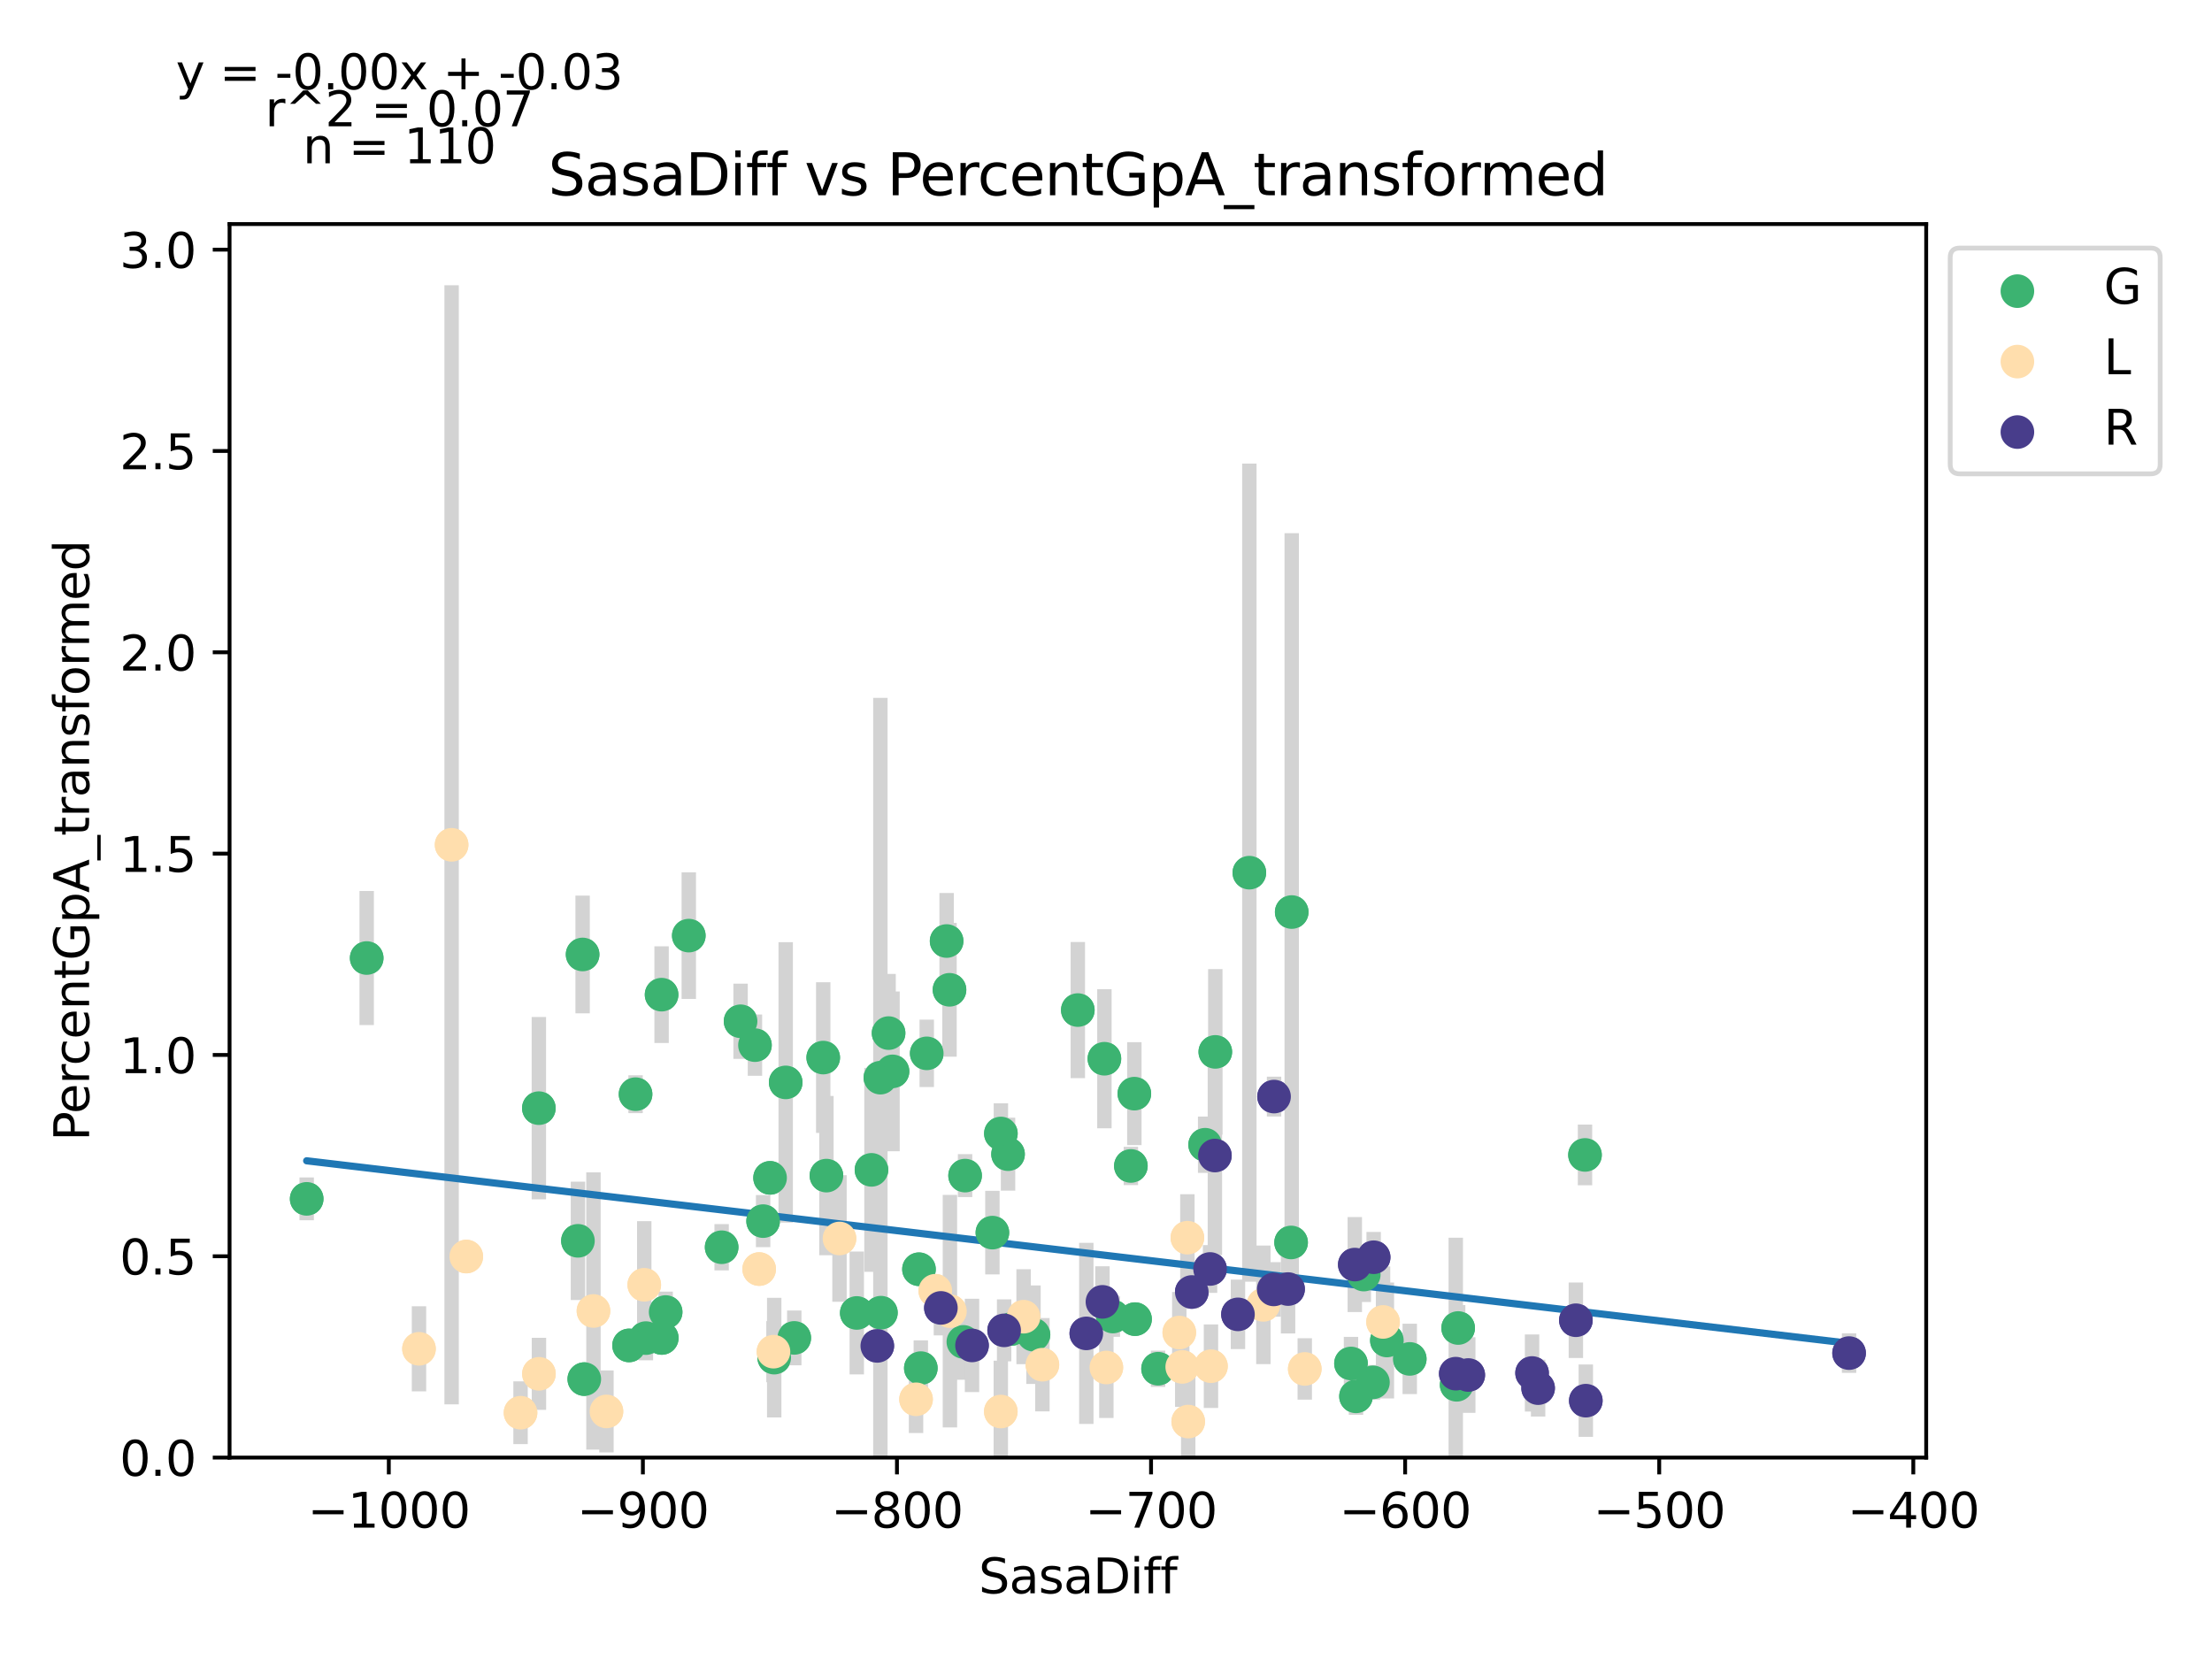 <?xml version="1.0" encoding="utf-8" standalone="no"?>
<!DOCTYPE svg PUBLIC "-//W3C//DTD SVG 1.1//EN"
  "http://www.w3.org/Graphics/SVG/1.1/DTD/svg11.dtd">
<svg xmlns:xlink="http://www.w3.org/1999/xlink" width="460.8pt" height="345.6pt" viewBox="0 0 460.8 345.6" xmlns="http://www.w3.org/2000/svg" version="1.1">
 <defs>
  <style type="text/css">*{stroke-linejoin: round; stroke-linecap: butt}</style>
 </defs>
 <g id="figure_1">
  <g id="patch_1">
   <path d="M 0 345.6 
L 460.8 345.6 
L 460.8 0 
L 0 0 
z
" style="fill: #ffffff"/>
  </g>
  <g id="axes_1">
   <g id="patch_2">
    <path d="M 47.821 303.64 
L 401.26 303.64 
L 401.26 46.676 
L 47.821 46.676 
z
" style="fill: #ffffff"/>
   </g>
   <g id="PathCollection_1">
    <defs>
     <path id="mfd441718b4" d="M 0 3 
C 0.796 3 1.559 2.684 2.121 2.121 
C 2.684 1.559 3 0.796 3 0 
C 3 -0.796 2.684 -1.559 2.121 -2.121 
C 1.559 -2.684 0.796 -3 0 -3 
C -0.796 -3 -1.559 -2.684 -2.121 -2.121 
C -2.684 -1.559 -3 -0.796 -3 0 
C -3 0.796 -2.684 1.559 -2.121 2.121 
C -1.559 2.684 -0.796 3 0 3 
z
" style="stroke: #3cb371"/>
    </defs>
    <g clip-path="url(#p811d38ae72)">
     <use xlink:href="#mfd441718b4" x="157.272" y="217.722" style="fill: #3cb371; stroke: #3cb371"/>
     <use xlink:href="#mfd441718b4" x="112.254" y="230.85" style="fill: #3cb371; stroke: #3cb371"/>
     <use xlink:href="#mfd441718b4" x="185.928" y="223.187" style="fill: #3cb371; stroke: #3cb371"/>
     <use xlink:href="#mfd441718b4" x="178.481" y="273.513" style="fill: #3cb371; stroke: #3cb371"/>
     <use xlink:href="#mfd441718b4" x="163.676" y="225.485" style="fill: #3cb371; stroke: #3cb371"/>
     <use xlink:href="#mfd441718b4" x="224.53" y="210.415" style="fill: #3cb371; stroke: #3cb371"/>
     <use xlink:href="#mfd441718b4" x="158.971" y="254.382" style="fill: #3cb371; stroke: #3cb371"/>
     <use xlink:href="#mfd441718b4" x="183.398" y="224.499" style="fill: #3cb371; stroke: #3cb371"/>
     <use xlink:href="#mfd441718b4" x="134.549" y="278.751" style="fill: #3cb371; stroke: #3cb371"/>
     <use xlink:href="#mfd441718b4" x="191.824" y="285.006" style="fill: #3cb371; stroke: #3cb371"/>
     <use xlink:href="#mfd441718b4" x="231.829" y="274.259" style="fill: #3cb371; stroke: #3cb371"/>
     <use xlink:href="#mfd441718b4" x="150.332" y="259.822" style="fill: #3cb371; stroke: #3cb371"/>
     <use xlink:href="#mfd441718b4" x="260.263" y="181.793" style="fill: #3cb371; stroke: #3cb371"/>
     <use xlink:href="#mfd441718b4" x="172.161" y="244.901" style="fill: #3cb371; stroke: #3cb371"/>
     <use xlink:href="#mfd441718b4" x="269.087" y="189.995" style="fill: #3cb371; stroke: #3cb371"/>
     <use xlink:href="#mfd441718b4" x="293.678" y="283.086" style="fill: #3cb371; stroke: #3cb371"/>
     <use xlink:href="#mfd441718b4" x="209.995" y="240.435" style="fill: #3cb371; stroke: #3cb371"/>
     <use xlink:href="#mfd441718b4" x="253.171" y="219.128" style="fill: #3cb371; stroke: #3cb371"/>
     <use xlink:href="#mfd441718b4" x="201.045" y="244.899" style="fill: #3cb371; stroke: #3cb371"/>
     <use xlink:href="#mfd441718b4" x="288.914" y="279.25" style="fill: #3cb371; stroke: #3cb371"/>
     <use xlink:href="#mfd441718b4" x="181.545" y="243.702" style="fill: #3cb371; stroke: #3cb371"/>
     <use xlink:href="#mfd441718b4" x="282.478" y="290.886" style="fill: #3cb371; stroke: #3cb371"/>
     <use xlink:href="#mfd441718b4" x="281.435" y="284.039" style="fill: #3cb371; stroke: #3cb371"/>
     <use xlink:href="#mfd441718b4" x="251.053" y="238.47" style="fill: #3cb371; stroke: #3cb371"/>
     <use xlink:href="#mfd441718b4" x="208.503" y="236.127" style="fill: #3cb371; stroke: #3cb371"/>
     <use xlink:href="#mfd441718b4" x="215.299" y="278.044" style="fill: #3cb371; stroke: #3cb371"/>
     <use xlink:href="#mfd441718b4" x="268.96" y="258.827" style="fill: #3cb371; stroke: #3cb371"/>
     <use xlink:href="#mfd441718b4" x="303.761" y="276.649" style="fill: #3cb371; stroke: #3cb371"/>
     <use xlink:href="#mfd441718b4" x="230.067" y="220.556" style="fill: #3cb371; stroke: #3cb371"/>
     <use xlink:href="#mfd441718b4" x="236.307" y="227.827" style="fill: #3cb371; stroke: #3cb371"/>
     <use xlink:href="#mfd441718b4" x="193.058" y="219.433" style="fill: #3cb371; stroke: #3cb371"/>
     <use xlink:href="#mfd441718b4" x="161.284" y="282.821" style="fill: #3cb371; stroke: #3cb371"/>
     <use xlink:href="#mfd441718b4" x="330.184" y="240.592" style="fill: #3cb371; stroke: #3cb371"/>
     <use xlink:href="#mfd441718b4" x="284.098" y="265.515" style="fill: #3cb371; stroke: #3cb371"/>
     <use xlink:href="#mfd441718b4" x="286.014" y="287.966" style="fill: #3cb371; stroke: #3cb371"/>
     <use xlink:href="#mfd441718b4" x="303.449" y="288.479" style="fill: #3cb371; stroke: #3cb371"/>
     <use xlink:href="#mfd441718b4" x="197.8" y="206.193" style="fill: #3cb371; stroke: #3cb371"/>
     <use xlink:href="#mfd441718b4" x="137.82" y="207.207" style="fill: #3cb371; stroke: #3cb371"/>
     <use xlink:href="#mfd441718b4" x="185.108" y="215.212" style="fill: #3cb371; stroke: #3cb371"/>
     <use xlink:href="#mfd441718b4" x="121.369" y="198.832" style="fill: #3cb371; stroke: #3cb371"/>
     <use xlink:href="#mfd441718b4" x="171.494" y="220.313" style="fill: #3cb371; stroke: #3cb371"/>
     <use xlink:href="#mfd441718b4" x="210.789" y="276.829" style="fill: #3cb371; stroke: #3cb371"/>
     <use xlink:href="#mfd441718b4" x="154.276" y="212.75" style="fill: #3cb371; stroke: #3cb371"/>
     <use xlink:href="#mfd441718b4" x="76.389" y="199.575" style="fill: #3cb371; stroke: #3cb371"/>
     <use xlink:href="#mfd441718b4" x="165.46" y="278.709" style="fill: #3cb371; stroke: #3cb371"/>
     <use xlink:href="#mfd441718b4" x="137.862" y="278.722" style="fill: #3cb371; stroke: #3cb371"/>
     <use xlink:href="#mfd441718b4" x="138.667" y="273.322" style="fill: #3cb371; stroke: #3cb371"/>
     <use xlink:href="#mfd441718b4" x="197.197" y="196.033" style="fill: #3cb371; stroke: #3cb371"/>
     <use xlink:href="#mfd441718b4" x="206.735" y="256.777" style="fill: #3cb371; stroke: #3cb371"/>
     <use xlink:href="#mfd441718b4" x="120.395" y="258.486" style="fill: #3cb371; stroke: #3cb371"/>
     <use xlink:href="#mfd441718b4" x="235.582" y="242.888" style="fill: #3cb371; stroke: #3cb371"/>
     <use xlink:href="#mfd441718b4" x="131.045" y="280.276" style="fill: #3cb371; stroke: #3cb371"/>
     <use xlink:href="#mfd441718b4" x="236.45" y="274.8" style="fill: #3cb371; stroke: #3cb371"/>
     <use xlink:href="#mfd441718b4" x="200.685" y="279.539" style="fill: #3cb371; stroke: #3cb371"/>
     <use xlink:href="#mfd441718b4" x="241.245" y="285.131" style="fill: #3cb371; stroke: #3cb371"/>
     <use xlink:href="#mfd441718b4" x="132.4" y="227.939" style="fill: #3cb371; stroke: #3cb371"/>
     <use xlink:href="#mfd441718b4" x="143.488" y="194.905" style="fill: #3cb371; stroke: #3cb371"/>
     <use xlink:href="#mfd441718b4" x="191.438" y="264.408" style="fill: #3cb371; stroke: #3cb371"/>
     <use xlink:href="#mfd441718b4" x="183.509" y="273.455" style="fill: #3cb371; stroke: #3cb371"/>
     <use xlink:href="#mfd441718b4" x="63.887" y="249.743" style="fill: #3cb371; stroke: #3cb371"/>
     <use xlink:href="#mfd441718b4" x="160.421" y="245.37" style="fill: #3cb371; stroke: #3cb371"/>
     <use xlink:href="#mfd441718b4" x="121.718" y="287.292" style="fill: #3cb371; stroke: #3cb371"/>
    </g>
   </g>
   <g id="PathCollection_2">
    <defs>
     <path id="m383e1b345a" d="M 0 3 
C 0.796 3 1.559 2.684 2.121 2.121 
C 2.684 1.559 3 0.796 3 0 
C 3 -0.796 2.684 -1.559 2.121 -2.121 
C 1.559 -2.684 0.796 -3 0 -3 
C -0.796 -3 -1.559 -2.684 -2.121 -2.121 
C -2.684 -1.559 -3 -0.796 -3 0 
C -3 0.796 -2.684 1.559 -2.121 2.121 
C -1.559 2.684 -0.796 3 0 3 
z
" style="stroke: #ffdead"/>
    </defs>
    <g clip-path="url(#p811d38ae72)">
     <use xlink:href="#m383e1b345a" x="246.279" y="284.749" style="fill: #ffdead; stroke: #ffdead"/>
     <use xlink:href="#m383e1b345a" x="190.829" y="291.499" style="fill: #ffdead; stroke: #ffdead"/>
     <use xlink:href="#m383e1b345a" x="126.334" y="294.028" style="fill: #ffdead; stroke: #ffdead"/>
     <use xlink:href="#m383e1b345a" x="197.89" y="273.14" style="fill: #ffdead; stroke: #ffdead"/>
     <use xlink:href="#m383e1b345a" x="213.235" y="274.292" style="fill: #ffdead; stroke: #ffdead"/>
     <use xlink:href="#m383e1b345a" x="217.152" y="284.292" style="fill: #ffdead; stroke: #ffdead"/>
     <use xlink:href="#m383e1b345a" x="161.13" y="281.577" style="fill: #ffdead; stroke: #ffdead"/>
     <use xlink:href="#m383e1b345a" x="208.487" y="294.049" style="fill: #ffdead; stroke: #ffdead"/>
     <use xlink:href="#m383e1b345a" x="271.807" y="285.176" style="fill: #ffdead; stroke: #ffdead"/>
     <use xlink:href="#m383e1b345a" x="247.528" y="296.139" style="fill: #ffdead; stroke: #ffdead"/>
     <use xlink:href="#m383e1b345a" x="230.474" y="284.875" style="fill: #ffdead; stroke: #ffdead"/>
     <use xlink:href="#m383e1b345a" x="245.665" y="277.59" style="fill: #ffdead; stroke: #ffdead"/>
     <use xlink:href="#m383e1b345a" x="252.266" y="284.603" style="fill: #ffdead; stroke: #ffdead"/>
     <use xlink:href="#m383e1b345a" x="263.185" y="271.827" style="fill: #ffdead; stroke: #ffdead"/>
     <use xlink:href="#m383e1b345a" x="247.354" y="257.835" style="fill: #ffdead; stroke: #ffdead"/>
     <use xlink:href="#m383e1b345a" x="288.115" y="275.384" style="fill: #ffdead; stroke: #ffdead"/>
     <use xlink:href="#m383e1b345a" x="108.438" y="294.295" style="fill: #ffdead; stroke: #ffdead"/>
     <use xlink:href="#m383e1b345a" x="134.21" y="267.642" style="fill: #ffdead; stroke: #ffdead"/>
     <use xlink:href="#m383e1b345a" x="97.137" y="261.76" style="fill: #ffdead; stroke: #ffdead"/>
     <use xlink:href="#m383e1b345a" x="123.629" y="273.101" style="fill: #ffdead; stroke: #ffdead"/>
     <use xlink:href="#m383e1b345a" x="87.282" y="280.981" style="fill: #ffdead; stroke: #ffdead"/>
     <use xlink:href="#m383e1b345a" x="94.078" y="175.989" style="fill: #ffdead; stroke: #ffdead"/>
     <use xlink:href="#m383e1b345a" x="174.881" y="257.999" style="fill: #ffdead; stroke: #ffdead"/>
     <use xlink:href="#m383e1b345a" x="194.836" y="268.888" style="fill: #ffdead; stroke: #ffdead"/>
     <use xlink:href="#m383e1b345a" x="112.27" y="286.193" style="fill: #ffdead; stroke: #ffdead"/>
     <use xlink:href="#m383e1b345a" x="158.15" y="264.37" style="fill: #ffdead; stroke: #ffdead"/>
    </g>
   </g>
   <g id="PathCollection_3">
    <defs>
     <path id="m72c66c8248" d="M 0 3 
C 0.796 3 1.559 2.684 2.121 2.121 
C 2.684 1.559 3 0.796 3 0 
C 3 -0.796 2.684 -1.559 2.121 -2.121 
C 1.559 -2.684 0.796 -3 0 -3 
C -0.796 -3 -1.559 -2.684 -2.121 -2.121 
C -2.684 -1.559 -3 -0.796 -3 0 
C -3 0.796 -2.684 1.559 -2.121 2.121 
C -1.559 2.684 -0.796 3 0 3 
z
" style="stroke: #483d8b"/>
    </defs>
    <g clip-path="url(#p811d38ae72)">
     <use xlink:href="#m72c66c8248" x="268.33" y="268.535" style="fill: #483d8b; stroke: #483d8b"/>
     <use xlink:href="#m72c66c8248" x="196.006" y="272.462" style="fill: #483d8b; stroke: #483d8b"/>
     <use xlink:href="#m72c66c8248" x="385.195" y="281.874" style="fill: #483d8b; stroke: #483d8b"/>
     <use xlink:href="#m72c66c8248" x="257.892" y="273.805" style="fill: #483d8b; stroke: #483d8b"/>
     <use xlink:href="#m72c66c8248" x="305.868" y="286.442" style="fill: #483d8b; stroke: #483d8b"/>
     <use xlink:href="#m72c66c8248" x="252.08" y="264.352" style="fill: #483d8b; stroke: #483d8b"/>
     <use xlink:href="#m72c66c8248" x="202.49" y="280.276" style="fill: #483d8b; stroke: #483d8b"/>
     <use xlink:href="#m72c66c8248" x="328.284" y="275.031" style="fill: #483d8b; stroke: #483d8b"/>
     <use xlink:href="#m72c66c8248" x="253.086" y="240.72" style="fill: #483d8b; stroke: #483d8b"/>
     <use xlink:href="#m72c66c8248" x="226.298" y="277.769" style="fill: #483d8b; stroke: #483d8b"/>
     <use xlink:href="#m72c66c8248" x="319.159" y="286.021" style="fill: #483d8b; stroke: #483d8b"/>
     <use xlink:href="#m72c66c8248" x="303.264" y="286.16" style="fill: #483d8b; stroke: #483d8b"/>
     <use xlink:href="#m72c66c8248" x="330.354" y="291.786" style="fill: #483d8b; stroke: #483d8b"/>
     <use xlink:href="#m72c66c8248" x="282.229" y="263.434" style="fill: #483d8b; stroke: #483d8b"/>
     <use xlink:href="#m72c66c8248" x="182.757" y="280.374" style="fill: #483d8b; stroke: #483d8b"/>
     <use xlink:href="#m72c66c8248" x="229.659" y="271.201" style="fill: #483d8b; stroke: #483d8b"/>
     <use xlink:href="#m72c66c8248" x="265.334" y="268.607" style="fill: #483d8b; stroke: #483d8b"/>
     <use xlink:href="#m72c66c8248" x="209.18" y="277.137" style="fill: #483d8b; stroke: #483d8b"/>
     <use xlink:href="#m72c66c8248" x="320.419" y="289.175" style="fill: #483d8b; stroke: #483d8b"/>
     <use xlink:href="#m72c66c8248" x="248.269" y="269.147" style="fill: #483d8b; stroke: #483d8b"/>
     <use xlink:href="#m72c66c8248" x="286.157" y="261.906" style="fill: #483d8b; stroke: #483d8b"/>
     <use xlink:href="#m72c66c8248" x="265.408" y="228.437" style="fill: #483d8b; stroke: #483d8b"/>
    </g>
   </g>
   <g id="matplotlib.axis_1">
    <g id="xtick_1">
     <g id="line2d_1">
      <defs>
       <path id="m82969be7f6" d="M 0 0 
L 0 3.5 
" style="stroke: #000000; stroke-width: 0.8"/>
      </defs>
      <g>
       <use xlink:href="#m82969be7f6" x="80.994" y="303.64" style="stroke: #000000; stroke-width: 0.8"/>
      </g>
     </g>
     <g id="text_1">
      <!-- −1000 -->
      <g transform="translate(64.079 318.238)scale(0.1 -0.1)">
       <defs>
        <path id="DejaVuSans-2212" d="M 678 2272 
L 4684 2272 
L 4684 1741 
L 678 1741 
L 678 2272 
z
" transform="scale(0.016)"/>
        <path id="DejaVuSans-31" d="M 794 531 
L 1825 531 
L 1825 4091 
L 703 3866 
L 703 4441 
L 1819 4666 
L 2450 4666 
L 2450 531 
L 3481 531 
L 3481 0 
L 794 0 
L 794 531 
z
" transform="scale(0.016)"/>
        <path id="DejaVuSans-30" d="M 2034 4250 
Q 1547 4250 1301 3770 
Q 1056 3291 1056 2328 
Q 1056 1369 1301 889 
Q 1547 409 2034 409 
Q 2525 409 2770 889 
Q 3016 1369 3016 2328 
Q 3016 3291 2770 3770 
Q 2525 4250 2034 4250 
z
M 2034 4750 
Q 2819 4750 3233 4129 
Q 3647 3509 3647 2328 
Q 3647 1150 3233 529 
Q 2819 -91 2034 -91 
Q 1250 -91 836 529 
Q 422 1150 422 2328 
Q 422 3509 836 4129 
Q 1250 4750 2034 4750 
z
" transform="scale(0.016)"/>
       </defs>
       <use xlink:href="#DejaVuSans-2212"/>
       <use xlink:href="#DejaVuSans-31" x="83.789"/>
       <use xlink:href="#DejaVuSans-30" x="147.412"/>
       <use xlink:href="#DejaVuSans-30" x="211.035"/>
       <use xlink:href="#DejaVuSans-30" x="274.658"/>
      </g>
     </g>
    </g>
    <g id="xtick_2">
     <g id="line2d_2">
      <g>
       <use xlink:href="#m82969be7f6" x="133.924" y="303.64" style="stroke: #000000; stroke-width: 0.8"/>
      </g>
     </g>
     <g id="text_2">
      <!-- −900 -->
      <g transform="translate(120.19 318.238)scale(0.1 -0.1)">
       <defs>
        <path id="DejaVuSans-39" d="M 703 97 
L 703 672 
Q 941 559 1184 500 
Q 1428 441 1663 441 
Q 2288 441 2617 861 
Q 2947 1281 2994 2138 
Q 2813 1869 2534 1725 
Q 2256 1581 1919 1581 
Q 1219 1581 811 2004 
Q 403 2428 403 3163 
Q 403 3881 828 4315 
Q 1253 4750 1959 4750 
Q 2769 4750 3195 4129 
Q 3622 3509 3622 2328 
Q 3622 1225 3098 567 
Q 2575 -91 1691 -91 
Q 1453 -91 1209 -44 
Q 966 3 703 97 
z
M 1959 2075 
Q 2384 2075 2632 2365 
Q 2881 2656 2881 3163 
Q 2881 3666 2632 3958 
Q 2384 4250 1959 4250 
Q 1534 4250 1286 3958 
Q 1038 3666 1038 3163 
Q 1038 2656 1286 2365 
Q 1534 2075 1959 2075 
z
" transform="scale(0.016)"/>
       </defs>
       <use xlink:href="#DejaVuSans-2212"/>
       <use xlink:href="#DejaVuSans-39" x="83.789"/>
       <use xlink:href="#DejaVuSans-30" x="147.412"/>
       <use xlink:href="#DejaVuSans-30" x="211.035"/>
      </g>
     </g>
    </g>
    <g id="xtick_3">
     <g id="line2d_3">
      <g>
       <use xlink:href="#m82969be7f6" x="186.854" y="303.64" style="stroke: #000000; stroke-width: 0.8"/>
      </g>
     </g>
     <g id="text_3">
      <!-- −800 -->
      <g transform="translate(173.121 318.238)scale(0.1 -0.1)">
       <defs>
        <path id="DejaVuSans-38" d="M 2034 2216 
Q 1584 2216 1326 1975 
Q 1069 1734 1069 1313 
Q 1069 891 1326 650 
Q 1584 409 2034 409 
Q 2484 409 2743 651 
Q 3003 894 3003 1313 
Q 3003 1734 2745 1975 
Q 2488 2216 2034 2216 
z
M 1403 2484 
Q 997 2584 770 2862 
Q 544 3141 544 3541 
Q 544 4100 942 4425 
Q 1341 4750 2034 4750 
Q 2731 4750 3128 4425 
Q 3525 4100 3525 3541 
Q 3525 3141 3298 2862 
Q 3072 2584 2669 2484 
Q 3125 2378 3379 2068 
Q 3634 1759 3634 1313 
Q 3634 634 3220 271 
Q 2806 -91 2034 -91 
Q 1263 -91 848 271 
Q 434 634 434 1313 
Q 434 1759 690 2068 
Q 947 2378 1403 2484 
z
M 1172 3481 
Q 1172 3119 1398 2916 
Q 1625 2713 2034 2713 
Q 2441 2713 2670 2916 
Q 2900 3119 2900 3481 
Q 2900 3844 2670 4047 
Q 2441 4250 2034 4250 
Q 1625 4250 1398 4047 
Q 1172 3844 1172 3481 
z
" transform="scale(0.016)"/>
       </defs>
       <use xlink:href="#DejaVuSans-2212"/>
       <use xlink:href="#DejaVuSans-38" x="83.789"/>
       <use xlink:href="#DejaVuSans-30" x="147.412"/>
       <use xlink:href="#DejaVuSans-30" x="211.035"/>
      </g>
     </g>
    </g>
    <g id="xtick_4">
     <g id="line2d_4">
      <g>
       <use xlink:href="#m82969be7f6" x="239.785" y="303.64" style="stroke: #000000; stroke-width: 0.8"/>
      </g>
     </g>
     <g id="text_4">
      <!-- −700 -->
      <g transform="translate(226.051 318.238)scale(0.1 -0.1)">
       <defs>
        <path id="DejaVuSans-37" d="M 525 4666 
L 3525 4666 
L 3525 4397 
L 1831 0 
L 1172 0 
L 2766 4134 
L 525 4134 
L 525 4666 
z
" transform="scale(0.016)"/>
       </defs>
       <use xlink:href="#DejaVuSans-2212"/>
       <use xlink:href="#DejaVuSans-37" x="83.789"/>
       <use xlink:href="#DejaVuSans-30" x="147.412"/>
       <use xlink:href="#DejaVuSans-30" x="211.035"/>
      </g>
     </g>
    </g>
    <g id="xtick_5">
     <g id="line2d_5">
      <g>
       <use xlink:href="#m82969be7f6" x="292.715" y="303.64" style="stroke: #000000; stroke-width: 0.8"/>
      </g>
     </g>
     <g id="text_5">
      <!-- −600 -->
      <g transform="translate(278.981 318.238)scale(0.1 -0.1)">
       <defs>
        <path id="DejaVuSans-36" d="M 2113 2584 
Q 1688 2584 1439 2293 
Q 1191 2003 1191 1497 
Q 1191 994 1439 701 
Q 1688 409 2113 409 
Q 2538 409 2786 701 
Q 3034 994 3034 1497 
Q 3034 2003 2786 2293 
Q 2538 2584 2113 2584 
z
M 3366 4563 
L 3366 3988 
Q 3128 4100 2886 4159 
Q 2644 4219 2406 4219 
Q 1781 4219 1451 3797 
Q 1122 3375 1075 2522 
Q 1259 2794 1537 2939 
Q 1816 3084 2150 3084 
Q 2853 3084 3261 2657 
Q 3669 2231 3669 1497 
Q 3669 778 3244 343 
Q 2819 -91 2113 -91 
Q 1303 -91 875 529 
Q 447 1150 447 2328 
Q 447 3434 972 4092 
Q 1497 4750 2381 4750 
Q 2619 4750 2861 4703 
Q 3103 4656 3366 4563 
z
" transform="scale(0.016)"/>
       </defs>
       <use xlink:href="#DejaVuSans-2212"/>
       <use xlink:href="#DejaVuSans-36" x="83.789"/>
       <use xlink:href="#DejaVuSans-30" x="147.412"/>
       <use xlink:href="#DejaVuSans-30" x="211.035"/>
      </g>
     </g>
    </g>
    <g id="xtick_6">
     <g id="line2d_6">
      <g>
       <use xlink:href="#m82969be7f6" x="345.645" y="303.64" style="stroke: #000000; stroke-width: 0.8"/>
      </g>
     </g>
     <g id="text_6">
      <!-- −500 -->
      <g transform="translate(331.912 318.238)scale(0.1 -0.1)">
       <defs>
        <path id="DejaVuSans-35" d="M 691 4666 
L 3169 4666 
L 3169 4134 
L 1269 4134 
L 1269 2991 
Q 1406 3038 1543 3061 
Q 1681 3084 1819 3084 
Q 2600 3084 3056 2656 
Q 3513 2228 3513 1497 
Q 3513 744 3044 326 
Q 2575 -91 1722 -91 
Q 1428 -91 1123 -41 
Q 819 9 494 109 
L 494 744 
Q 775 591 1075 516 
Q 1375 441 1709 441 
Q 2250 441 2565 725 
Q 2881 1009 2881 1497 
Q 2881 1984 2565 2268 
Q 2250 2553 1709 2553 
Q 1456 2553 1204 2497 
Q 953 2441 691 2322 
L 691 4666 
z
" transform="scale(0.016)"/>
       </defs>
       <use xlink:href="#DejaVuSans-2212"/>
       <use xlink:href="#DejaVuSans-35" x="83.789"/>
       <use xlink:href="#DejaVuSans-30" x="147.412"/>
       <use xlink:href="#DejaVuSans-30" x="211.035"/>
      </g>
     </g>
    </g>
    <g id="xtick_7">
     <g id="line2d_7">
      <g>
       <use xlink:href="#m82969be7f6" x="398.575" y="303.64" style="stroke: #000000; stroke-width: 0.8"/>
      </g>
     </g>
     <g id="text_7">
      <!-- −400 -->
      <g transform="translate(384.842 318.238)scale(0.1 -0.1)">
       <defs>
        <path id="DejaVuSans-34" d="M 2419 4116 
L 825 1625 
L 2419 1625 
L 2419 4116 
z
M 2253 4666 
L 3047 4666 
L 3047 1625 
L 3713 1625 
L 3713 1100 
L 3047 1100 
L 3047 0 
L 2419 0 
L 2419 1100 
L 313 1100 
L 313 1709 
L 2253 4666 
z
" transform="scale(0.016)"/>
       </defs>
       <use xlink:href="#DejaVuSans-2212"/>
       <use xlink:href="#DejaVuSans-34" x="83.789"/>
       <use xlink:href="#DejaVuSans-30" x="147.412"/>
       <use xlink:href="#DejaVuSans-30" x="211.035"/>
      </g>
     </g>
    </g>
    <g id="text_8">
     <!-- SasaDiff -->
     <g transform="translate(203.874 331.917)scale(0.1 -0.1)">
      <defs>
       <path id="DejaVuSans-53" d="M 3425 4513 
L 3425 3897 
Q 3066 4069 2747 4153 
Q 2428 4238 2131 4238 
Q 1616 4238 1336 4038 
Q 1056 3838 1056 3469 
Q 1056 3159 1242 3001 
Q 1428 2844 1947 2747 
L 2328 2669 
Q 3034 2534 3370 2195 
Q 3706 1856 3706 1288 
Q 3706 609 3251 259 
Q 2797 -91 1919 -91 
Q 1588 -91 1214 -16 
Q 841 59 441 206 
L 441 856 
Q 825 641 1194 531 
Q 1563 422 1919 422 
Q 2459 422 2753 634 
Q 3047 847 3047 1241 
Q 3047 1584 2836 1778 
Q 2625 1972 2144 2069 
L 1759 2144 
Q 1053 2284 737 2584 
Q 422 2884 422 3419 
Q 422 4038 858 4394 
Q 1294 4750 2059 4750 
Q 2388 4750 2728 4690 
Q 3069 4631 3425 4513 
z
" transform="scale(0.016)"/>
       <path id="DejaVuSans-61" d="M 2194 1759 
Q 1497 1759 1228 1600 
Q 959 1441 959 1056 
Q 959 750 1161 570 
Q 1363 391 1709 391 
Q 2188 391 2477 730 
Q 2766 1069 2766 1631 
L 2766 1759 
L 2194 1759 
z
M 3341 1997 
L 3341 0 
L 2766 0 
L 2766 531 
Q 2569 213 2275 61 
Q 1981 -91 1556 -91 
Q 1019 -91 701 211 
Q 384 513 384 1019 
Q 384 1609 779 1909 
Q 1175 2209 1959 2209 
L 2766 2209 
L 2766 2266 
Q 2766 2663 2505 2880 
Q 2244 3097 1772 3097 
Q 1472 3097 1187 3025 
Q 903 2953 641 2809 
L 641 3341 
Q 956 3463 1253 3523 
Q 1550 3584 1831 3584 
Q 2591 3584 2966 3190 
Q 3341 2797 3341 1997 
z
" transform="scale(0.016)"/>
       <path id="DejaVuSans-73" d="M 2834 3397 
L 2834 2853 
Q 2591 2978 2328 3040 
Q 2066 3103 1784 3103 
Q 1356 3103 1142 2972 
Q 928 2841 928 2578 
Q 928 2378 1081 2264 
Q 1234 2150 1697 2047 
L 1894 2003 
Q 2506 1872 2764 1633 
Q 3022 1394 3022 966 
Q 3022 478 2636 193 
Q 2250 -91 1575 -91 
Q 1294 -91 989 -36 
Q 684 19 347 128 
L 347 722 
Q 666 556 975 473 
Q 1284 391 1588 391 
Q 1994 391 2212 530 
Q 2431 669 2431 922 
Q 2431 1156 2273 1281 
Q 2116 1406 1581 1522 
L 1381 1569 
Q 847 1681 609 1914 
Q 372 2147 372 2553 
Q 372 3047 722 3315 
Q 1072 3584 1716 3584 
Q 2034 3584 2315 3537 
Q 2597 3491 2834 3397 
z
" transform="scale(0.016)"/>
       <path id="DejaVuSans-44" d="M 1259 4147 
L 1259 519 
L 2022 519 
Q 2988 519 3436 956 
Q 3884 1394 3884 2338 
Q 3884 3275 3436 3711 
Q 2988 4147 2022 4147 
L 1259 4147 
z
M 628 4666 
L 1925 4666 
Q 3281 4666 3915 4102 
Q 4550 3538 4550 2338 
Q 4550 1131 3912 565 
Q 3275 0 1925 0 
L 628 0 
L 628 4666 
z
" transform="scale(0.016)"/>
       <path id="DejaVuSans-69" d="M 603 3500 
L 1178 3500 
L 1178 0 
L 603 0 
L 603 3500 
z
M 603 4863 
L 1178 4863 
L 1178 4134 
L 603 4134 
L 603 4863 
z
" transform="scale(0.016)"/>
       <path id="DejaVuSans-66" d="M 2375 4863 
L 2375 4384 
L 1825 4384 
Q 1516 4384 1395 4259 
Q 1275 4134 1275 3809 
L 1275 3500 
L 2222 3500 
L 2222 3053 
L 1275 3053 
L 1275 0 
L 697 0 
L 697 3053 
L 147 3053 
L 147 3500 
L 697 3500 
L 697 3744 
Q 697 4328 969 4595 
Q 1241 4863 1831 4863 
L 2375 4863 
z
" transform="scale(0.016)"/>
      </defs>
      <use xlink:href="#DejaVuSans-53"/>
      <use xlink:href="#DejaVuSans-61" x="63.477"/>
      <use xlink:href="#DejaVuSans-73" x="124.756"/>
      <use xlink:href="#DejaVuSans-61" x="176.855"/>
      <use xlink:href="#DejaVuSans-44" x="238.135"/>
      <use xlink:href="#DejaVuSans-69" x="315.137"/>
      <use xlink:href="#DejaVuSans-66" x="342.92"/>
      <use xlink:href="#DejaVuSans-66" x="378.125"/>
     </g>
    </g>
   </g>
   <g id="matplotlib.axis_2">
    <g id="ytick_1">
     <g id="line2d_8">
      <defs>
       <path id="mf36bbf73e6" d="M 0 0 
L -3.5 0 
" style="stroke: #000000; stroke-width: 0.8"/>
      </defs>
      <g>
       <use xlink:href="#mf36bbf73e6" x="47.821" y="303.64" style="stroke: #000000; stroke-width: 0.8"/>
      </g>
     </g>
     <g id="text_9">
      <!-- 0.0 -->
      <g transform="translate(24.918 307.439)scale(0.1 -0.1)">
       <defs>
        <path id="DejaVuSans-2e" d="M 684 794 
L 1344 794 
L 1344 0 
L 684 0 
L 684 794 
z
" transform="scale(0.016)"/>
       </defs>
       <use xlink:href="#DejaVuSans-30"/>
       <use xlink:href="#DejaVuSans-2e" x="63.623"/>
       <use xlink:href="#DejaVuSans-30" x="95.41"/>
      </g>
     </g>
    </g>
    <g id="ytick_2">
     <g id="line2d_9">
      <g>
       <use xlink:href="#mf36bbf73e6" x="47.821" y="261.701" style="stroke: #000000; stroke-width: 0.8"/>
      </g>
     </g>
     <g id="text_10">
      <!-- 0.5 -->
      <g transform="translate(24.918 265.5)scale(0.1 -0.1)">
       <use xlink:href="#DejaVuSans-30"/>
       <use xlink:href="#DejaVuSans-2e" x="63.623"/>
       <use xlink:href="#DejaVuSans-35" x="95.41"/>
      </g>
     </g>
    </g>
    <g id="ytick_3">
     <g id="line2d_10">
      <g>
       <use xlink:href="#mf36bbf73e6" x="47.821" y="219.762" style="stroke: #000000; stroke-width: 0.8"/>
      </g>
     </g>
     <g id="text_11">
      <!-- 1.0 -->
      <g transform="translate(24.918 223.561)scale(0.1 -0.1)">
       <use xlink:href="#DejaVuSans-31"/>
       <use xlink:href="#DejaVuSans-2e" x="63.623"/>
       <use xlink:href="#DejaVuSans-30" x="95.41"/>
      </g>
     </g>
    </g>
    <g id="ytick_4">
     <g id="line2d_11">
      <g>
       <use xlink:href="#mf36bbf73e6" x="47.821" y="177.823" style="stroke: #000000; stroke-width: 0.8"/>
      </g>
     </g>
     <g id="text_12">
      <!-- 1.5 -->
      <g transform="translate(24.918 181.623)scale(0.1 -0.1)">
       <use xlink:href="#DejaVuSans-31"/>
       <use xlink:href="#DejaVuSans-2e" x="63.623"/>
       <use xlink:href="#DejaVuSans-35" x="95.41"/>
      </g>
     </g>
    </g>
    <g id="ytick_5">
     <g id="line2d_12">
      <g>
       <use xlink:href="#mf36bbf73e6" x="47.821" y="135.884" style="stroke: #000000; stroke-width: 0.8"/>
      </g>
     </g>
     <g id="text_13">
      <!-- 2.0 -->
      <g transform="translate(24.918 139.684)scale(0.1 -0.1)">
       <defs>
        <path id="DejaVuSans-32" d="M 1228 531 
L 3431 531 
L 3431 0 
L 469 0 
L 469 531 
Q 828 903 1448 1529 
Q 2069 2156 2228 2338 
Q 2531 2678 2651 2914 
Q 2772 3150 2772 3378 
Q 2772 3750 2511 3984 
Q 2250 4219 1831 4219 
Q 1534 4219 1204 4116 
Q 875 4013 500 3803 
L 500 4441 
Q 881 4594 1212 4672 
Q 1544 4750 1819 4750 
Q 2544 4750 2975 4387 
Q 3406 4025 3406 3419 
Q 3406 3131 3298 2873 
Q 3191 2616 2906 2266 
Q 2828 2175 2409 1742 
Q 1991 1309 1228 531 
z
" transform="scale(0.016)"/>
       </defs>
       <use xlink:href="#DejaVuSans-32"/>
       <use xlink:href="#DejaVuSans-2e" x="63.623"/>
       <use xlink:href="#DejaVuSans-30" x="95.41"/>
      </g>
     </g>
    </g>
    <g id="ytick_6">
     <g id="line2d_13">
      <g>
       <use xlink:href="#mf36bbf73e6" x="47.821" y="93.946" style="stroke: #000000; stroke-width: 0.8"/>
      </g>
     </g>
     <g id="text_14">
      <!-- 2.5 -->
      <g transform="translate(24.918 97.745)scale(0.1 -0.1)">
       <use xlink:href="#DejaVuSans-32"/>
       <use xlink:href="#DejaVuSans-2e" x="63.623"/>
       <use xlink:href="#DejaVuSans-35" x="95.41"/>
      </g>
     </g>
    </g>
    <g id="ytick_7">
     <g id="line2d_14">
      <g>
       <use xlink:href="#mf36bbf73e6" x="47.821" y="52.007" style="stroke: #000000; stroke-width: 0.8"/>
      </g>
     </g>
     <g id="text_15">
      <!-- 3.0 -->
      <g transform="translate(24.918 55.806)scale(0.1 -0.1)">
       <defs>
        <path id="DejaVuSans-33" d="M 2597 2516 
Q 3050 2419 3304 2112 
Q 3559 1806 3559 1356 
Q 3559 666 3084 287 
Q 2609 -91 1734 -91 
Q 1441 -91 1130 -33 
Q 819 25 488 141 
L 488 750 
Q 750 597 1062 519 
Q 1375 441 1716 441 
Q 2309 441 2620 675 
Q 2931 909 2931 1356 
Q 2931 1769 2642 2001 
Q 2353 2234 1838 2234 
L 1294 2234 
L 1294 2753 
L 1863 2753 
Q 2328 2753 2575 2939 
Q 2822 3125 2822 3475 
Q 2822 3834 2567 4026 
Q 2313 4219 1838 4219 
Q 1578 4219 1281 4162 
Q 984 4106 628 3988 
L 628 4550 
Q 988 4650 1302 4700 
Q 1616 4750 1894 4750 
Q 2613 4750 3031 4423 
Q 3450 4097 3450 3541 
Q 3450 3153 3228 2886 
Q 3006 2619 2597 2516 
z
" transform="scale(0.016)"/>
       </defs>
       <use xlink:href="#DejaVuSans-33"/>
       <use xlink:href="#DejaVuSans-2e" x="63.623"/>
       <use xlink:href="#DejaVuSans-30" x="95.41"/>
      </g>
     </g>
    </g>
    <g id="text_16">
     <!-- PercentGpA_transformed -->
     <g transform="translate(18.56 237.696)rotate(-90)scale(0.1 -0.1)">
      <defs>
       <path id="DejaVuSans-50" d="M 1259 4147 
L 1259 2394 
L 2053 2394 
Q 2494 2394 2734 2622 
Q 2975 2850 2975 3272 
Q 2975 3691 2734 3919 
Q 2494 4147 2053 4147 
L 1259 4147 
z
M 628 4666 
L 2053 4666 
Q 2838 4666 3239 4311 
Q 3641 3956 3641 3272 
Q 3641 2581 3239 2228 
Q 2838 1875 2053 1875 
L 1259 1875 
L 1259 0 
L 628 0 
L 628 4666 
z
" transform="scale(0.016)"/>
       <path id="DejaVuSans-65" d="M 3597 1894 
L 3597 1613 
L 953 1613 
Q 991 1019 1311 708 
Q 1631 397 2203 397 
Q 2534 397 2845 478 
Q 3156 559 3463 722 
L 3463 178 
Q 3153 47 2828 -22 
Q 2503 -91 2169 -91 
Q 1331 -91 842 396 
Q 353 884 353 1716 
Q 353 2575 817 3079 
Q 1281 3584 2069 3584 
Q 2775 3584 3186 3129 
Q 3597 2675 3597 1894 
z
M 3022 2063 
Q 3016 2534 2758 2815 
Q 2500 3097 2075 3097 
Q 1594 3097 1305 2825 
Q 1016 2553 972 2059 
L 3022 2063 
z
" transform="scale(0.016)"/>
       <path id="DejaVuSans-72" d="M 2631 2963 
Q 2534 3019 2420 3045 
Q 2306 3072 2169 3072 
Q 1681 3072 1420 2755 
Q 1159 2438 1159 1844 
L 1159 0 
L 581 0 
L 581 3500 
L 1159 3500 
L 1159 2956 
Q 1341 3275 1631 3429 
Q 1922 3584 2338 3584 
Q 2397 3584 2469 3576 
Q 2541 3569 2628 3553 
L 2631 2963 
z
" transform="scale(0.016)"/>
       <path id="DejaVuSans-63" d="M 3122 3366 
L 3122 2828 
Q 2878 2963 2633 3030 
Q 2388 3097 2138 3097 
Q 1578 3097 1268 2742 
Q 959 2388 959 1747 
Q 959 1106 1268 751 
Q 1578 397 2138 397 
Q 2388 397 2633 464 
Q 2878 531 3122 666 
L 3122 134 
Q 2881 22 2623 -34 
Q 2366 -91 2075 -91 
Q 1284 -91 818 406 
Q 353 903 353 1747 
Q 353 2603 823 3093 
Q 1294 3584 2113 3584 
Q 2378 3584 2631 3529 
Q 2884 3475 3122 3366 
z
" transform="scale(0.016)"/>
       <path id="DejaVuSans-6e" d="M 3513 2113 
L 3513 0 
L 2938 0 
L 2938 2094 
Q 2938 2591 2744 2837 
Q 2550 3084 2163 3084 
Q 1697 3084 1428 2787 
Q 1159 2491 1159 1978 
L 1159 0 
L 581 0 
L 581 3500 
L 1159 3500 
L 1159 2956 
Q 1366 3272 1645 3428 
Q 1925 3584 2291 3584 
Q 2894 3584 3203 3211 
Q 3513 2838 3513 2113 
z
" transform="scale(0.016)"/>
       <path id="DejaVuSans-74" d="M 1172 4494 
L 1172 3500 
L 2356 3500 
L 2356 3053 
L 1172 3053 
L 1172 1153 
Q 1172 725 1289 603 
Q 1406 481 1766 481 
L 2356 481 
L 2356 0 
L 1766 0 
Q 1100 0 847 248 
Q 594 497 594 1153 
L 594 3053 
L 172 3053 
L 172 3500 
L 594 3500 
L 594 4494 
L 1172 4494 
z
" transform="scale(0.016)"/>
       <path id="DejaVuSans-47" d="M 3809 666 
L 3809 1919 
L 2778 1919 
L 2778 2438 
L 4434 2438 
L 4434 434 
Q 4069 175 3628 42 
Q 3188 -91 2688 -91 
Q 1594 -91 976 548 
Q 359 1188 359 2328 
Q 359 3472 976 4111 
Q 1594 4750 2688 4750 
Q 3144 4750 3555 4637 
Q 3966 4525 4313 4306 
L 4313 3634 
Q 3963 3931 3569 4081 
Q 3175 4231 2741 4231 
Q 1884 4231 1454 3753 
Q 1025 3275 1025 2328 
Q 1025 1384 1454 906 
Q 1884 428 2741 428 
Q 3075 428 3337 486 
Q 3600 544 3809 666 
z
" transform="scale(0.016)"/>
       <path id="DejaVuSans-70" d="M 1159 525 
L 1159 -1331 
L 581 -1331 
L 581 3500 
L 1159 3500 
L 1159 2969 
Q 1341 3281 1617 3432 
Q 1894 3584 2278 3584 
Q 2916 3584 3314 3078 
Q 3713 2572 3713 1747 
Q 3713 922 3314 415 
Q 2916 -91 2278 -91 
Q 1894 -91 1617 61 
Q 1341 213 1159 525 
z
M 3116 1747 
Q 3116 2381 2855 2742 
Q 2594 3103 2138 3103 
Q 1681 3103 1420 2742 
Q 1159 2381 1159 1747 
Q 1159 1113 1420 752 
Q 1681 391 2138 391 
Q 2594 391 2855 752 
Q 3116 1113 3116 1747 
z
" transform="scale(0.016)"/>
       <path id="DejaVuSans-41" d="M 2188 4044 
L 1331 1722 
L 3047 1722 
L 2188 4044 
z
M 1831 4666 
L 2547 4666 
L 4325 0 
L 3669 0 
L 3244 1197 
L 1141 1197 
L 716 0 
L 50 0 
L 1831 4666 
z
" transform="scale(0.016)"/>
       <path id="DejaVuSans-5f" d="M 3263 -1063 
L 3263 -1509 
L -63 -1509 
L -63 -1063 
L 3263 -1063 
z
" transform="scale(0.016)"/>
       <path id="DejaVuSans-6f" d="M 1959 3097 
Q 1497 3097 1228 2736 
Q 959 2375 959 1747 
Q 959 1119 1226 758 
Q 1494 397 1959 397 
Q 2419 397 2687 759 
Q 2956 1122 2956 1747 
Q 2956 2369 2687 2733 
Q 2419 3097 1959 3097 
z
M 1959 3584 
Q 2709 3584 3137 3096 
Q 3566 2609 3566 1747 
Q 3566 888 3137 398 
Q 2709 -91 1959 -91 
Q 1206 -91 779 398 
Q 353 888 353 1747 
Q 353 2609 779 3096 
Q 1206 3584 1959 3584 
z
" transform="scale(0.016)"/>
       <path id="DejaVuSans-6d" d="M 3328 2828 
Q 3544 3216 3844 3400 
Q 4144 3584 4550 3584 
Q 5097 3584 5394 3201 
Q 5691 2819 5691 2113 
L 5691 0 
L 5113 0 
L 5113 2094 
Q 5113 2597 4934 2840 
Q 4756 3084 4391 3084 
Q 3944 3084 3684 2787 
Q 3425 2491 3425 1978 
L 3425 0 
L 2847 0 
L 2847 2094 
Q 2847 2600 2669 2842 
Q 2491 3084 2119 3084 
Q 1678 3084 1418 2786 
Q 1159 2488 1159 1978 
L 1159 0 
L 581 0 
L 581 3500 
L 1159 3500 
L 1159 2956 
Q 1356 3278 1631 3431 
Q 1906 3584 2284 3584 
Q 2666 3584 2933 3390 
Q 3200 3197 3328 2828 
z
" transform="scale(0.016)"/>
       <path id="DejaVuSans-64" d="M 2906 2969 
L 2906 4863 
L 3481 4863 
L 3481 0 
L 2906 0 
L 2906 525 
Q 2725 213 2448 61 
Q 2172 -91 1784 -91 
Q 1150 -91 751 415 
Q 353 922 353 1747 
Q 353 2572 751 3078 
Q 1150 3584 1784 3584 
Q 2172 3584 2448 3432 
Q 2725 3281 2906 2969 
z
M 947 1747 
Q 947 1113 1208 752 
Q 1469 391 1925 391 
Q 2381 391 2643 752 
Q 2906 1113 2906 1747 
Q 2906 2381 2643 2742 
Q 2381 3103 1925 3103 
Q 1469 3103 1208 2742 
Q 947 2381 947 1747 
z
" transform="scale(0.016)"/>
      </defs>
      <use xlink:href="#DejaVuSans-50"/>
      <use xlink:href="#DejaVuSans-65" x="56.678"/>
      <use xlink:href="#DejaVuSans-72" x="118.201"/>
      <use xlink:href="#DejaVuSans-63" x="157.064"/>
      <use xlink:href="#DejaVuSans-65" x="212.045"/>
      <use xlink:href="#DejaVuSans-6e" x="273.568"/>
      <use xlink:href="#DejaVuSans-74" x="336.947"/>
      <use xlink:href="#DejaVuSans-47" x="376.156"/>
      <use xlink:href="#DejaVuSans-70" x="453.646"/>
      <use xlink:href="#DejaVuSans-41" x="517.123"/>
      <use xlink:href="#DejaVuSans-5f" x="585.531"/>
      <use xlink:href="#DejaVuSans-74" x="635.531"/>
      <use xlink:href="#DejaVuSans-72" x="674.74"/>
      <use xlink:href="#DejaVuSans-61" x="715.854"/>
      <use xlink:href="#DejaVuSans-6e" x="777.133"/>
      <use xlink:href="#DejaVuSans-73" x="840.512"/>
      <use xlink:href="#DejaVuSans-66" x="892.611"/>
      <use xlink:href="#DejaVuSans-6f" x="927.816"/>
      <use xlink:href="#DejaVuSans-72" x="988.998"/>
      <use xlink:href="#DejaVuSans-6d" x="1028.361"/>
      <use xlink:href="#DejaVuSans-65" x="1125.773"/>
      <use xlink:href="#DejaVuSans-64" x="1187.297"/>
     </g>
    </g>
   </g>
   <g id="LineCollection_1">
    <path d="M 157.272 224.104 
L 157.272 211.34 
" clip-path="url(#p811d38ae72)" style="fill: none; stroke: #d3d3d3; stroke-width: 3"/>
    <path d="M 112.254 249.84 
L 112.254 211.86 
" clip-path="url(#p811d38ae72)" style="fill: none; stroke: #d3d3d3; stroke-width: 3"/>
    <path d="M 185.928 239.822 
L 185.928 206.551 
" clip-path="url(#p811d38ae72)" style="fill: none; stroke: #d3d3d3; stroke-width: 3"/>
    <path d="M 178.481 286.316 
L 178.481 260.71 
" clip-path="url(#p811d38ae72)" style="fill: none; stroke: #d3d3d3; stroke-width: 3"/>
    <path d="M 163.676 254.698 
L 163.676 196.271 
" clip-path="url(#p811d38ae72)" style="fill: none; stroke: #d3d3d3; stroke-width: 3"/>
    <path d="M 224.53 224.596 
L 224.53 196.234 
" clip-path="url(#p811d38ae72)" style="fill: none; stroke: #d3d3d3; stroke-width: 3"/>
    <path d="M 158.971 259.809 
L 158.971 248.956 
" clip-path="url(#p811d38ae72)" style="fill: none; stroke: #d3d3d3; stroke-width: 3"/>
    <path d="M 183.398 303.624 
L 183.398 145.375 
" clip-path="url(#p811d38ae72)" style="fill: none; stroke: #d3d3d3; stroke-width: 3"/>
    <path d="M 134.549 283.379 
L 134.549 274.123 
" clip-path="url(#p811d38ae72)" style="fill: none; stroke: #d3d3d3; stroke-width: 3"/>
    <path d="M 191.824 290.796 
L 191.824 279.216 
" clip-path="url(#p811d38ae72)" style="fill: none; stroke: #d3d3d3; stroke-width: 3"/>
    <path d="M 231.829 278.483 
L 231.829 270.036 
" clip-path="url(#p811d38ae72)" style="fill: none; stroke: #d3d3d3; stroke-width: 3"/>
    <path d="M 150.332 264.641 
L 150.332 255.002 
" clip-path="url(#p811d38ae72)" style="fill: none; stroke: #d3d3d3; stroke-width: 3"/>
    <path d="M 260.263 267.009 
L 260.263 96.576 
" clip-path="url(#p811d38ae72)" style="fill: none; stroke: #d3d3d3; stroke-width: 3"/>
    <path d="M 172.161 261.486 
L 172.161 228.317 
" clip-path="url(#p811d38ae72)" style="fill: none; stroke: #d3d3d3; stroke-width: 3"/>
    <path d="M 269.087 268.923 
L 269.087 111.068 
" clip-path="url(#p811d38ae72)" style="fill: none; stroke: #d3d3d3; stroke-width: 3"/>
    <path d="M 293.678 290.417 
L 293.678 275.755 
" clip-path="url(#p811d38ae72)" style="fill: none; stroke: #d3d3d3; stroke-width: 3"/>
    <path d="M 209.995 248.032 
L 209.995 232.837 
" clip-path="url(#p811d38ae72)" style="fill: none; stroke: #d3d3d3; stroke-width: 3"/>
    <path d="M 253.171 236.379 
L 253.171 201.878 
" clip-path="url(#p811d38ae72)" style="fill: none; stroke: #d3d3d3; stroke-width: 3"/>
    <path d="M 201.045 249.372 
L 201.045 240.425 
" clip-path="url(#p811d38ae72)" style="fill: none; stroke: #d3d3d3; stroke-width: 3"/>
    <path d="M 288.914 291.319 
L 288.914 267.18 
" clip-path="url(#p811d38ae72)" style="fill: none; stroke: #d3d3d3; stroke-width: 3"/>
    <path d="M 181.545 264.942 
L 181.545 222.463 
" clip-path="url(#p811d38ae72)" style="fill: none; stroke: #d3d3d3; stroke-width: 3"/>
    <path d="M 282.478 294.742 
L 282.478 287.029 
" clip-path="url(#p811d38ae72)" style="fill: none; stroke: #d3d3d3; stroke-width: 3"/>
    <path d="M 281.435 289.582 
L 281.435 278.496 
" clip-path="url(#p811d38ae72)" style="fill: none; stroke: #d3d3d3; stroke-width: 3"/>
    <path d="M 251.053 244.34 
L 251.053 232.6 
" clip-path="url(#p811d38ae72)" style="fill: none; stroke: #d3d3d3; stroke-width: 3"/>
    <path d="M 208.503 242.422 
L 208.503 229.832 
" clip-path="url(#p811d38ae72)" style="fill: none; stroke: #d3d3d3; stroke-width: 3"/>
    <path d="M 215.299 288.304 
L 215.299 267.784 
" clip-path="url(#p811d38ae72)" style="fill: none; stroke: #d3d3d3; stroke-width: 3"/>
    <path d="M 268.96 262.202 
L 268.96 255.452 
" clip-path="url(#p811d38ae72)" style="fill: none; stroke: #d3d3d3; stroke-width: 3"/>
    <path d="M 303.761 281.426 
L 303.761 271.872 
" clip-path="url(#p811d38ae72)" style="fill: none; stroke: #d3d3d3; stroke-width: 3"/>
    <path d="M 230.067 235.041 
L 230.067 206.071 
" clip-path="url(#p811d38ae72)" style="fill: none; stroke: #d3d3d3; stroke-width: 3"/>
    <path d="M 236.307 238.549 
L 236.307 217.105 
" clip-path="url(#p811d38ae72)" style="fill: none; stroke: #d3d3d3; stroke-width: 3"/>
    <path d="M 193.058 226.461 
L 193.058 212.404 
" clip-path="url(#p811d38ae72)" style="fill: none; stroke: #d3d3d3; stroke-width: 3"/>
    <path d="M 161.284 295.285 
L 161.284 270.357 
" clip-path="url(#p811d38ae72)" style="fill: none; stroke: #d3d3d3; stroke-width: 3"/>
    <path d="M 330.184 246.918 
L 330.184 234.267 
" clip-path="url(#p811d38ae72)" style="fill: none; stroke: #d3d3d3; stroke-width: 3"/>
    <path d="M 284.098 271.23 
L 284.098 259.8 
" clip-path="url(#p811d38ae72)" style="fill: none; stroke: #d3d3d3; stroke-width: 3"/>
    <path d="M 286.014 291.569 
L 286.014 284.362 
" clip-path="url(#p811d38ae72)" style="fill: none; stroke: #d3d3d3; stroke-width: 3"/>
    <path d="M 303.449 289.713 
L 303.449 287.246 
" clip-path="url(#p811d38ae72)" style="fill: none; stroke: #d3d3d3; stroke-width: 3"/>
    <path d="M 197.8 220.124 
L 197.8 192.261 
" clip-path="url(#p811d38ae72)" style="fill: none; stroke: #d3d3d3; stroke-width: 3"/>
    <path d="M 137.82 217.282 
L 137.82 197.132 
" clip-path="url(#p811d38ae72)" style="fill: none; stroke: #d3d3d3; stroke-width: 3"/>
    <path d="M 185.108 227.541 
L 185.108 202.883 
" clip-path="url(#p811d38ae72)" style="fill: none; stroke: #d3d3d3; stroke-width: 3"/>
    <path d="M 121.369 211.1 
L 121.369 186.565 
" clip-path="url(#p811d38ae72)" style="fill: none; stroke: #d3d3d3; stroke-width: 3"/>
    <path d="M 171.494 236.005 
L 171.494 204.621 
" clip-path="url(#p811d38ae72)" style="fill: none; stroke: #d3d3d3; stroke-width: 3"/>
    <path d="M 210.789 278.908 
L 210.789 274.75 
" clip-path="url(#p811d38ae72)" style="fill: none; stroke: #d3d3d3; stroke-width: 3"/>
    <path d="M 154.276 220.581 
L 154.276 204.92 
" clip-path="url(#p811d38ae72)" style="fill: none; stroke: #d3d3d3; stroke-width: 3"/>
    <path d="M 76.389 213.544 
L 76.389 185.607 
" clip-path="url(#p811d38ae72)" style="fill: none; stroke: #d3d3d3; stroke-width: 3"/>
    <path d="M 165.46 284.414 
L 165.46 273.004 
" clip-path="url(#p811d38ae72)" style="fill: none; stroke: #d3d3d3; stroke-width: 3"/>
    <path d="M 137.862 281.5 
L 137.862 275.944 
" clip-path="url(#p811d38ae72)" style="fill: none; stroke: #d3d3d3; stroke-width: 3"/>
    <path d="M 138.667 277.567 
L 138.667 269.076 
" clip-path="url(#p811d38ae72)" style="fill: none; stroke: #d3d3d3; stroke-width: 3"/>
    <path d="M 197.197 206.04 
L 197.197 186.027 
" clip-path="url(#p811d38ae72)" style="fill: none; stroke: #d3d3d3; stroke-width: 3"/>
    <path d="M 206.735 265.484 
L 206.735 248.07 
" clip-path="url(#p811d38ae72)" style="fill: none; stroke: #d3d3d3; stroke-width: 3"/>
    <path d="M 120.395 270.812 
L 120.395 246.159 
" clip-path="url(#p811d38ae72)" style="fill: none; stroke: #d3d3d3; stroke-width: 3"/>
    <path d="M 235.582 246.878 
L 235.582 238.898 
" clip-path="url(#p811d38ae72)" style="fill: none; stroke: #d3d3d3; stroke-width: 3"/>
    <path d="M 131.045 280.807 
L 131.045 279.744 
" clip-path="url(#p811d38ae72)" style="fill: none; stroke: #d3d3d3; stroke-width: 3"/>
    <path d="M 236.45 277.58 
L 236.45 272.02 
" clip-path="url(#p811d38ae72)" style="fill: none; stroke: #d3d3d3; stroke-width: 3"/>
    <path d="M 200.685 287.427 
L 200.685 271.65 
" clip-path="url(#p811d38ae72)" style="fill: none; stroke: #d3d3d3; stroke-width: 3"/>
    <path d="M 241.245 288.91 
L 241.245 281.352 
" clip-path="url(#p811d38ae72)" style="fill: none; stroke: #d3d3d3; stroke-width: 3"/>
    <path d="M 132.4 231.886 
L 132.4 223.993 
" clip-path="url(#p811d38ae72)" style="fill: none; stroke: #d3d3d3; stroke-width: 3"/>
    <path d="M 143.488 208.1 
L 143.488 181.709 
" clip-path="url(#p811d38ae72)" style="fill: none; stroke: #d3d3d3; stroke-width: 3"/>
    <path d="M 191.438 266.329 
L 191.438 262.487 
" clip-path="url(#p811d38ae72)" style="fill: none; stroke: #d3d3d3; stroke-width: 3"/>
    <path d="M 183.509 276.236 
L 183.509 270.675 
" clip-path="url(#p811d38ae72)" style="fill: none; stroke: #d3d3d3; stroke-width: 3"/>
    <path d="M 63.887 254.205 
L 63.887 245.28 
" clip-path="url(#p811d38ae72)" style="fill: none; stroke: #d3d3d3; stroke-width: 3"/>
    <path d="M 160.421 246.167 
L 160.421 244.572 
" clip-path="url(#p811d38ae72)" style="fill: none; stroke: #d3d3d3; stroke-width: 3"/>
    <path d="M 121.718 290.237 
L 121.718 284.347 
" clip-path="url(#p811d38ae72)" style="fill: none; stroke: #d3d3d3; stroke-width: 3"/>
   </g>
   <g id="LineCollection_2">
    <path d="M 246.279 293.084 
L 246.279 276.414 
" clip-path="url(#p811d38ae72)" style="fill: none; stroke: #d3d3d3; stroke-width: 3"/>
    <path d="M 190.829 298.522 
L 190.829 284.476 
" clip-path="url(#p811d38ae72)" style="fill: none; stroke: #d3d3d3; stroke-width: 3"/>
    <path d="M 126.334 302.573 
L 126.334 285.483 
" clip-path="url(#p811d38ae72)" style="fill: none; stroke: #d3d3d3; stroke-width: 3"/>
    <path d="M 197.89 297.358 
L 197.89 248.921 
" clip-path="url(#p811d38ae72)" style="fill: none; stroke: #d3d3d3; stroke-width: 3"/>
    <path d="M 213.235 284.184 
L 213.235 264.4 
" clip-path="url(#p811d38ae72)" style="fill: none; stroke: #d3d3d3; stroke-width: 3"/>
    <path d="M 217.152 294.014 
L 217.152 274.57 
" clip-path="url(#p811d38ae72)" style="fill: none; stroke: #d3d3d3; stroke-width: 3"/>
    <path d="M 161.13 287.941 
L 161.13 275.214 
" clip-path="url(#p811d38ae72)" style="fill: none; stroke: #d3d3d3; stroke-width: 3"/>
    <path d="M 208.487 304.633 
L 208.487 283.465 
" clip-path="url(#p811d38ae72)" style="fill: none; stroke: #d3d3d3; stroke-width: 3"/>
    <path d="M 271.807 291.575 
L 271.807 278.777 
" clip-path="url(#p811d38ae72)" style="fill: none; stroke: #d3d3d3; stroke-width: 3"/>
    <path d="M 247.528 307.995 
L 247.528 284.283 
" clip-path="url(#p811d38ae72)" style="fill: none; stroke: #d3d3d3; stroke-width: 3"/>
    <path d="M 230.474 295.386 
L 230.474 274.364 
" clip-path="url(#p811d38ae72)" style="fill: none; stroke: #d3d3d3; stroke-width: 3"/>
    <path d="M 245.665 286.037 
L 245.665 269.143 
" clip-path="url(#p811d38ae72)" style="fill: none; stroke: #d3d3d3; stroke-width: 3"/>
    <path d="M 252.266 293.3 
L 252.266 275.907 
" clip-path="url(#p811d38ae72)" style="fill: none; stroke: #d3d3d3; stroke-width: 3"/>
    <path d="M 263.185 284.175 
L 263.185 259.478 
" clip-path="url(#p811d38ae72)" style="fill: none; stroke: #d3d3d3; stroke-width: 3"/>
    <path d="M 247.354 266.881 
L 247.354 248.789 
" clip-path="url(#p811d38ae72)" style="fill: none; stroke: #d3d3d3; stroke-width: 3"/>
    <path d="M 288.115 286.951 
L 288.115 263.818 
" clip-path="url(#p811d38ae72)" style="fill: none; stroke: #d3d3d3; stroke-width: 3"/>
    <path d="M 108.438 300.835 
L 108.438 287.755 
" clip-path="url(#p811d38ae72)" style="fill: none; stroke: #d3d3d3; stroke-width: 3"/>
    <path d="M 134.21 280.901 
L 134.21 254.383 
" clip-path="url(#p811d38ae72)" style="fill: none; stroke: #d3d3d3; stroke-width: 3"/>
    <path d="M 97.137 264.754 
L 97.137 258.767 
" clip-path="url(#p811d38ae72)" style="fill: none; stroke: #d3d3d3; stroke-width: 3"/>
    <path d="M 123.629 301.979 
L 123.629 244.223 
" clip-path="url(#p811d38ae72)" style="fill: none; stroke: #d3d3d3; stroke-width: 3"/>
    <path d="M 87.282 289.846 
L 87.282 272.115 
" clip-path="url(#p811d38ae72)" style="fill: none; stroke: #d3d3d3; stroke-width: 3"/>
    <path d="M 94.078 292.55 
L 94.078 59.428 
" clip-path="url(#p811d38ae72)" style="fill: none; stroke: #d3d3d3; stroke-width: 3"/>
    <path d="M 174.881 271.182 
L 174.881 244.816 
" clip-path="url(#p811d38ae72)" style="fill: none; stroke: #d3d3d3; stroke-width: 3"/>
    <path d="M 194.836 271.98 
L 194.836 265.795 
" clip-path="url(#p811d38ae72)" style="fill: none; stroke: #d3d3d3; stroke-width: 3"/>
    <path d="M 112.27 293.701 
L 112.27 278.686 
" clip-path="url(#p811d38ae72)" style="fill: none; stroke: #d3d3d3; stroke-width: 3"/>
    <path d="M 158.15 266.526 
L 158.15 262.215 
" clip-path="url(#p811d38ae72)" style="fill: none; stroke: #d3d3d3; stroke-width: 3"/>
   </g>
   <g id="LineCollection_3">
    <path d="M 268.33 277.777 
L 268.33 259.294 
" clip-path="url(#p811d38ae72)" style="fill: none; stroke: #d3d3d3; stroke-width: 3"/>
    <path d="M 196.006 278.187 
L 196.006 266.737 
" clip-path="url(#p811d38ae72)" style="fill: none; stroke: #d3d3d3; stroke-width: 3"/>
    <path d="M 385.195 285.989 
L 385.195 277.76 
" clip-path="url(#p811d38ae72)" style="fill: none; stroke: #d3d3d3; stroke-width: 3"/>
    <path d="M 257.892 281.042 
L 257.892 266.568 
" clip-path="url(#p811d38ae72)" style="fill: none; stroke: #d3d3d3; stroke-width: 3"/>
    <path d="M 305.868 294.32 
L 305.868 278.565 
" clip-path="url(#p811d38ae72)" style="fill: none; stroke: #d3d3d3; stroke-width: 3"/>
    <path d="M 252.08 269.327 
L 252.08 259.377 
" clip-path="url(#p811d38ae72)" style="fill: none; stroke: #d3d3d3; stroke-width: 3"/>
    <path d="M 202.49 290 
L 202.49 270.552 
" clip-path="url(#p811d38ae72)" style="fill: none; stroke: #d3d3d3; stroke-width: 3"/>
    <path d="M 328.284 282.9 
L 328.284 267.161 
" clip-path="url(#p811d38ae72)" style="fill: none; stroke: #d3d3d3; stroke-width: 3"/>
    <path d="M 253.086 261.468 
L 253.086 219.972 
" clip-path="url(#p811d38ae72)" style="fill: none; stroke: #d3d3d3; stroke-width: 3"/>
    <path d="M 226.298 296.63 
L 226.298 258.907 
" clip-path="url(#p811d38ae72)" style="fill: none; stroke: #d3d3d3; stroke-width: 3"/>
    <path d="M 319.159 294.047 
L 319.159 277.996 
" clip-path="url(#p811d38ae72)" style="fill: none; stroke: #d3d3d3; stroke-width: 3"/>
    <path d="M 303.264 314.482 
L 303.264 257.837 
" clip-path="url(#p811d38ae72)" style="fill: none; stroke: #d3d3d3; stroke-width: 3"/>
    <path d="M 330.354 299.323 
L 330.354 284.249 
" clip-path="url(#p811d38ae72)" style="fill: none; stroke: #d3d3d3; stroke-width: 3"/>
    <path d="M 282.229 273.327 
L 282.229 253.542 
" clip-path="url(#p811d38ae72)" style="fill: none; stroke: #d3d3d3; stroke-width: 3"/>
    <path d="M 182.757 282.434 
L 182.757 278.314 
" clip-path="url(#p811d38ae72)" style="fill: none; stroke: #d3d3d3; stroke-width: 3"/>
    <path d="M 229.659 278.613 
L 229.659 263.789 
" clip-path="url(#p811d38ae72)" style="fill: none; stroke: #d3d3d3; stroke-width: 3"/>
    <path d="M 265.334 274.29 
L 265.334 262.923 
" clip-path="url(#p811d38ae72)" style="fill: none; stroke: #d3d3d3; stroke-width: 3"/>
    <path d="M 209.18 283.591 
L 209.18 270.683 
" clip-path="url(#p811d38ae72)" style="fill: none; stroke: #d3d3d3; stroke-width: 3"/>
    <path d="M 320.419 295.102 
L 320.419 283.247 
" clip-path="url(#p811d38ae72)" style="fill: none; stroke: #d3d3d3; stroke-width: 3"/>
    <path d="M 248.269 272.569 
L 248.269 265.725 
" clip-path="url(#p811d38ae72)" style="fill: none; stroke: #d3d3d3; stroke-width: 3"/>
    <path d="M 286.157 267.18 
L 286.157 256.631 
" clip-path="url(#p811d38ae72)" style="fill: none; stroke: #d3d3d3; stroke-width: 3"/>
    <path d="M 265.408 232.586 
L 265.408 224.288 
" clip-path="url(#p811d38ae72)" style="fill: none; stroke: #d3d3d3; stroke-width: 3"/>
   </g>
   <g id="line2d_15">
    <path d="M 157.272 252.865 
L 112.254 247.538 
L 185.928 256.256 
L 178.481 255.375 
L 163.676 253.623 
L 224.53 260.824 
L 158.971 253.066 
L 183.398 255.957 
L 134.549 250.176 
L 191.824 256.954 
L 231.829 261.687 
L 150.332 252.044 
L 260.263 265.052 
L 172.161 254.627 
L 269.087 266.096 
L 293.678 269.006 
L 209.995 259.104 
L 253.171 264.212 
L 201.045 258.045 
L 288.914 268.442 
L 181.545 255.737 
L 282.478 267.68 
L 281.435 267.557 
L 251.053 263.962 
L 208.503 258.927 
L 215.299 259.731 
L 268.96 266.081 
L 303.761 270.199 
L 230.067 261.479 
L 236.307 262.217 
L 193.058 257.1 
L 161.284 253.34 
L 330.184 273.325 
L 284.098 267.872 
L 286.014 268.099 
L 303.449 270.162 
L 197.8 257.661 
L 246.279 263.397 
L 190.829 256.836 
L 126.334 249.204 
L 197.89 257.671 
L 213.235 259.487 
L 217.152 259.95 
L 161.13 253.322 
L 208.487 258.925 
L 271.807 266.418 
L 247.528 263.545 
L 230.474 261.527 
L 245.665 263.324 
L 252.266 264.105 
L 263.185 265.397 
L 247.354 263.524 
L 288.115 268.347 
L 268.33 266.006 
L 196.006 257.448 
L 385.195 279.834 
L 257.892 264.771 
L 305.868 270.448 
L 252.08 264.083 
L 202.49 258.216 
L 328.284 273.1 
L 253.086 264.202 
L 226.298 261.033 
L 319.159 272.021 
L 303.264 270.14 
L 330.354 273.345 
L 282.229 267.651 
L 137.82 250.563 
L 185.108 256.159 
L 121.369 248.617 
L 171.494 254.548 
L 210.789 259.198 
L 154.276 252.511 
L 76.389 243.295 
L 165.46 253.834 
L 137.862 250.568 
L 138.667 250.664 
L 197.197 257.589 
L 206.735 258.718 
L 120.395 248.502 
L 235.582 262.131 
L 131.045 249.762 
L 236.45 262.234 
L 200.685 258.002 
L 241.245 262.801 
L 132.4 249.922 
L 143.488 251.234 
L 191.438 256.908 
L 183.509 255.97 
L 63.887 241.815 
L 160.421 253.238 
L 121.718 248.658 
L 108.438 247.087 
L 134.21 250.136 
L 97.137 245.75 
L 123.629 248.884 
L 87.282 244.583 
L 94.078 245.388 
L 174.881 254.949 
L 194.836 257.31 
L 112.27 247.54 
L 158.15 252.969 
L 182.757 255.881 
L 229.659 261.43 
L 265.334 265.652 
L 209.18 259.007 
L 320.419 272.17 
L 248.269 263.633 
L 286.157 268.116 
L 265.408 265.66 
" clip-path="url(#p811d38ae72)" style="fill: none; stroke: #1f77b4; stroke-width: 1.5; stroke-linecap: square"/>
   </g>
   <g id="line2d_16">
    <g clip-path="url(#p811d38ae72)">
     <use xlink:href="#mfd441718b4" x="157.272" y="217.722" style="fill: #3cb371; stroke: #3cb371"/>
     <use xlink:href="#mfd441718b4" x="112.254" y="230.85" style="fill: #3cb371; stroke: #3cb371"/>
     <use xlink:href="#mfd441718b4" x="185.928" y="223.187" style="fill: #3cb371; stroke: #3cb371"/>
     <use xlink:href="#mfd441718b4" x="178.481" y="273.513" style="fill: #3cb371; stroke: #3cb371"/>
     <use xlink:href="#mfd441718b4" x="163.676" y="225.485" style="fill: #3cb371; stroke: #3cb371"/>
     <use xlink:href="#mfd441718b4" x="224.53" y="210.415" style="fill: #3cb371; stroke: #3cb371"/>
     <use xlink:href="#mfd441718b4" x="158.971" y="254.382" style="fill: #3cb371; stroke: #3cb371"/>
     <use xlink:href="#mfd441718b4" x="183.398" y="224.499" style="fill: #3cb371; stroke: #3cb371"/>
     <use xlink:href="#mfd441718b4" x="134.549" y="278.751" style="fill: #3cb371; stroke: #3cb371"/>
     <use xlink:href="#mfd441718b4" x="191.824" y="285.006" style="fill: #3cb371; stroke: #3cb371"/>
     <use xlink:href="#mfd441718b4" x="231.829" y="274.259" style="fill: #3cb371; stroke: #3cb371"/>
     <use xlink:href="#mfd441718b4" x="150.332" y="259.822" style="fill: #3cb371; stroke: #3cb371"/>
     <use xlink:href="#mfd441718b4" x="260.263" y="181.793" style="fill: #3cb371; stroke: #3cb371"/>
     <use xlink:href="#mfd441718b4" x="172.161" y="244.901" style="fill: #3cb371; stroke: #3cb371"/>
     <use xlink:href="#mfd441718b4" x="269.087" y="189.995" style="fill: #3cb371; stroke: #3cb371"/>
     <use xlink:href="#mfd441718b4" x="293.678" y="283.086" style="fill: #3cb371; stroke: #3cb371"/>
     <use xlink:href="#mfd441718b4" x="209.995" y="240.435" style="fill: #3cb371; stroke: #3cb371"/>
     <use xlink:href="#mfd441718b4" x="253.171" y="219.128" style="fill: #3cb371; stroke: #3cb371"/>
     <use xlink:href="#mfd441718b4" x="201.045" y="244.899" style="fill: #3cb371; stroke: #3cb371"/>
     <use xlink:href="#mfd441718b4" x="288.914" y="279.25" style="fill: #3cb371; stroke: #3cb371"/>
     <use xlink:href="#mfd441718b4" x="181.545" y="243.702" style="fill: #3cb371; stroke: #3cb371"/>
     <use xlink:href="#mfd441718b4" x="282.478" y="290.886" style="fill: #3cb371; stroke: #3cb371"/>
     <use xlink:href="#mfd441718b4" x="281.435" y="284.039" style="fill: #3cb371; stroke: #3cb371"/>
     <use xlink:href="#mfd441718b4" x="251.053" y="238.47" style="fill: #3cb371; stroke: #3cb371"/>
     <use xlink:href="#mfd441718b4" x="208.503" y="236.127" style="fill: #3cb371; stroke: #3cb371"/>
     <use xlink:href="#mfd441718b4" x="215.299" y="278.044" style="fill: #3cb371; stroke: #3cb371"/>
     <use xlink:href="#mfd441718b4" x="268.96" y="258.827" style="fill: #3cb371; stroke: #3cb371"/>
     <use xlink:href="#mfd441718b4" x="303.761" y="276.649" style="fill: #3cb371; stroke: #3cb371"/>
     <use xlink:href="#mfd441718b4" x="230.067" y="220.556" style="fill: #3cb371; stroke: #3cb371"/>
     <use xlink:href="#mfd441718b4" x="236.307" y="227.827" style="fill: #3cb371; stroke: #3cb371"/>
     <use xlink:href="#mfd441718b4" x="193.058" y="219.433" style="fill: #3cb371; stroke: #3cb371"/>
     <use xlink:href="#mfd441718b4" x="161.284" y="282.821" style="fill: #3cb371; stroke: #3cb371"/>
     <use xlink:href="#mfd441718b4" x="330.184" y="240.592" style="fill: #3cb371; stroke: #3cb371"/>
     <use xlink:href="#mfd441718b4" x="284.098" y="265.515" style="fill: #3cb371; stroke: #3cb371"/>
     <use xlink:href="#mfd441718b4" x="286.014" y="287.966" style="fill: #3cb371; stroke: #3cb371"/>
     <use xlink:href="#mfd441718b4" x="303.449" y="288.479" style="fill: #3cb371; stroke: #3cb371"/>
     <use xlink:href="#mfd441718b4" x="197.8" y="206.193" style="fill: #3cb371; stroke: #3cb371"/>
     <use xlink:href="#mfd441718b4" x="137.82" y="207.207" style="fill: #3cb371; stroke: #3cb371"/>
     <use xlink:href="#mfd441718b4" x="185.108" y="215.212" style="fill: #3cb371; stroke: #3cb371"/>
     <use xlink:href="#mfd441718b4" x="121.369" y="198.832" style="fill: #3cb371; stroke: #3cb371"/>
     <use xlink:href="#mfd441718b4" x="171.494" y="220.313" style="fill: #3cb371; stroke: #3cb371"/>
     <use xlink:href="#mfd441718b4" x="210.789" y="276.829" style="fill: #3cb371; stroke: #3cb371"/>
     <use xlink:href="#mfd441718b4" x="154.276" y="212.75" style="fill: #3cb371; stroke: #3cb371"/>
     <use xlink:href="#mfd441718b4" x="76.389" y="199.575" style="fill: #3cb371; stroke: #3cb371"/>
     <use xlink:href="#mfd441718b4" x="165.46" y="278.709" style="fill: #3cb371; stroke: #3cb371"/>
     <use xlink:href="#mfd441718b4" x="137.862" y="278.722" style="fill: #3cb371; stroke: #3cb371"/>
     <use xlink:href="#mfd441718b4" x="138.667" y="273.322" style="fill: #3cb371; stroke: #3cb371"/>
     <use xlink:href="#mfd441718b4" x="197.197" y="196.033" style="fill: #3cb371; stroke: #3cb371"/>
     <use xlink:href="#mfd441718b4" x="206.735" y="256.777" style="fill: #3cb371; stroke: #3cb371"/>
     <use xlink:href="#mfd441718b4" x="120.395" y="258.486" style="fill: #3cb371; stroke: #3cb371"/>
     <use xlink:href="#mfd441718b4" x="235.582" y="242.888" style="fill: #3cb371; stroke: #3cb371"/>
     <use xlink:href="#mfd441718b4" x="131.045" y="280.276" style="fill: #3cb371; stroke: #3cb371"/>
     <use xlink:href="#mfd441718b4" x="236.45" y="274.8" style="fill: #3cb371; stroke: #3cb371"/>
     <use xlink:href="#mfd441718b4" x="200.685" y="279.539" style="fill: #3cb371; stroke: #3cb371"/>
     <use xlink:href="#mfd441718b4" x="241.245" y="285.131" style="fill: #3cb371; stroke: #3cb371"/>
     <use xlink:href="#mfd441718b4" x="132.4" y="227.939" style="fill: #3cb371; stroke: #3cb371"/>
     <use xlink:href="#mfd441718b4" x="143.488" y="194.905" style="fill: #3cb371; stroke: #3cb371"/>
     <use xlink:href="#mfd441718b4" x="191.438" y="264.408" style="fill: #3cb371; stroke: #3cb371"/>
     <use xlink:href="#mfd441718b4" x="183.509" y="273.455" style="fill: #3cb371; stroke: #3cb371"/>
     <use xlink:href="#mfd441718b4" x="63.887" y="249.743" style="fill: #3cb371; stroke: #3cb371"/>
     <use xlink:href="#mfd441718b4" x="160.421" y="245.37" style="fill: #3cb371; stroke: #3cb371"/>
     <use xlink:href="#mfd441718b4" x="121.718" y="287.292" style="fill: #3cb371; stroke: #3cb371"/>
    </g>
   </g>
   <g id="line2d_17">
    <g clip-path="url(#p811d38ae72)">
     <use xlink:href="#m383e1b345a" x="246.279" y="284.749" style="fill: #ffdead; stroke: #ffdead"/>
     <use xlink:href="#m383e1b345a" x="190.829" y="291.499" style="fill: #ffdead; stroke: #ffdead"/>
     <use xlink:href="#m383e1b345a" x="126.334" y="294.028" style="fill: #ffdead; stroke: #ffdead"/>
     <use xlink:href="#m383e1b345a" x="197.89" y="273.14" style="fill: #ffdead; stroke: #ffdead"/>
     <use xlink:href="#m383e1b345a" x="213.235" y="274.292" style="fill: #ffdead; stroke: #ffdead"/>
     <use xlink:href="#m383e1b345a" x="217.152" y="284.292" style="fill: #ffdead; stroke: #ffdead"/>
     <use xlink:href="#m383e1b345a" x="161.13" y="281.577" style="fill: #ffdead; stroke: #ffdead"/>
     <use xlink:href="#m383e1b345a" x="208.487" y="294.049" style="fill: #ffdead; stroke: #ffdead"/>
     <use xlink:href="#m383e1b345a" x="271.807" y="285.176" style="fill: #ffdead; stroke: #ffdead"/>
     <use xlink:href="#m383e1b345a" x="247.528" y="296.139" style="fill: #ffdead; stroke: #ffdead"/>
     <use xlink:href="#m383e1b345a" x="230.474" y="284.875" style="fill: #ffdead; stroke: #ffdead"/>
     <use xlink:href="#m383e1b345a" x="245.665" y="277.59" style="fill: #ffdead; stroke: #ffdead"/>
     <use xlink:href="#m383e1b345a" x="252.266" y="284.603" style="fill: #ffdead; stroke: #ffdead"/>
     <use xlink:href="#m383e1b345a" x="263.185" y="271.827" style="fill: #ffdead; stroke: #ffdead"/>
     <use xlink:href="#m383e1b345a" x="247.354" y="257.835" style="fill: #ffdead; stroke: #ffdead"/>
     <use xlink:href="#m383e1b345a" x="288.115" y="275.384" style="fill: #ffdead; stroke: #ffdead"/>
     <use xlink:href="#m383e1b345a" x="108.438" y="294.295" style="fill: #ffdead; stroke: #ffdead"/>
     <use xlink:href="#m383e1b345a" x="134.21" y="267.642" style="fill: #ffdead; stroke: #ffdead"/>
     <use xlink:href="#m383e1b345a" x="97.137" y="261.76" style="fill: #ffdead; stroke: #ffdead"/>
     <use xlink:href="#m383e1b345a" x="123.629" y="273.101" style="fill: #ffdead; stroke: #ffdead"/>
     <use xlink:href="#m383e1b345a" x="87.282" y="280.981" style="fill: #ffdead; stroke: #ffdead"/>
     <use xlink:href="#m383e1b345a" x="94.078" y="175.989" style="fill: #ffdead; stroke: #ffdead"/>
     <use xlink:href="#m383e1b345a" x="174.881" y="257.999" style="fill: #ffdead; stroke: #ffdead"/>
     <use xlink:href="#m383e1b345a" x="194.836" y="268.888" style="fill: #ffdead; stroke: #ffdead"/>
     <use xlink:href="#m383e1b345a" x="112.27" y="286.193" style="fill: #ffdead; stroke: #ffdead"/>
     <use xlink:href="#m383e1b345a" x="158.15" y="264.37" style="fill: #ffdead; stroke: #ffdead"/>
    </g>
   </g>
   <g id="line2d_18">
    <g clip-path="url(#p811d38ae72)">
     <use xlink:href="#m72c66c8248" x="268.33" y="268.535" style="fill: #483d8b; stroke: #483d8b"/>
     <use xlink:href="#m72c66c8248" x="196.006" y="272.462" style="fill: #483d8b; stroke: #483d8b"/>
     <use xlink:href="#m72c66c8248" x="385.195" y="281.874" style="fill: #483d8b; stroke: #483d8b"/>
     <use xlink:href="#m72c66c8248" x="257.892" y="273.805" style="fill: #483d8b; stroke: #483d8b"/>
     <use xlink:href="#m72c66c8248" x="305.868" y="286.442" style="fill: #483d8b; stroke: #483d8b"/>
     <use xlink:href="#m72c66c8248" x="252.08" y="264.352" style="fill: #483d8b; stroke: #483d8b"/>
     <use xlink:href="#m72c66c8248" x="202.49" y="280.276" style="fill: #483d8b; stroke: #483d8b"/>
     <use xlink:href="#m72c66c8248" x="328.284" y="275.031" style="fill: #483d8b; stroke: #483d8b"/>
     <use xlink:href="#m72c66c8248" x="253.086" y="240.72" style="fill: #483d8b; stroke: #483d8b"/>
     <use xlink:href="#m72c66c8248" x="226.298" y="277.769" style="fill: #483d8b; stroke: #483d8b"/>
     <use xlink:href="#m72c66c8248" x="319.159" y="286.021" style="fill: #483d8b; stroke: #483d8b"/>
     <use xlink:href="#m72c66c8248" x="303.264" y="286.16" style="fill: #483d8b; stroke: #483d8b"/>
     <use xlink:href="#m72c66c8248" x="330.354" y="291.786" style="fill: #483d8b; stroke: #483d8b"/>
     <use xlink:href="#m72c66c8248" x="282.229" y="263.434" style="fill: #483d8b; stroke: #483d8b"/>
     <use xlink:href="#m72c66c8248" x="182.757" y="280.374" style="fill: #483d8b; stroke: #483d8b"/>
     <use xlink:href="#m72c66c8248" x="229.659" y="271.201" style="fill: #483d8b; stroke: #483d8b"/>
     <use xlink:href="#m72c66c8248" x="265.334" y="268.607" style="fill: #483d8b; stroke: #483d8b"/>
     <use xlink:href="#m72c66c8248" x="209.18" y="277.137" style="fill: #483d8b; stroke: #483d8b"/>
     <use xlink:href="#m72c66c8248" x="320.419" y="289.175" style="fill: #483d8b; stroke: #483d8b"/>
     <use xlink:href="#m72c66c8248" x="248.269" y="269.147" style="fill: #483d8b; stroke: #483d8b"/>
     <use xlink:href="#m72c66c8248" x="286.157" y="261.906" style="fill: #483d8b; stroke: #483d8b"/>
     <use xlink:href="#m72c66c8248" x="265.408" y="228.437" style="fill: #483d8b; stroke: #483d8b"/>
    </g>
   </g>
   <g id="patch_3">
    <path d="M 47.821 303.64 
L 47.821 46.676 
" style="fill: none; stroke: #000000; stroke-width: 0.8; stroke-linejoin: miter; stroke-linecap: square"/>
   </g>
   <g id="patch_4">
    <path d="M 401.26 303.64 
L 401.26 46.676 
" style="fill: none; stroke: #000000; stroke-width: 0.8; stroke-linejoin: miter; stroke-linecap: square"/>
   </g>
   <g id="patch_5">
    <path d="M 47.821 303.64 
L 401.26 303.64 
" style="fill: none; stroke: #000000; stroke-width: 0.8; stroke-linejoin: miter; stroke-linecap: square"/>
   </g>
   <g id="patch_6">
    <path d="M 47.821 46.676 
L 401.26 46.676 
" style="fill: none; stroke: #000000; stroke-width: 0.8; stroke-linejoin: miter; stroke-linecap: square"/>
   </g>
   <g id="text_17">
    <!-- y = -0.00x + -0.03 -->
    <g transform="translate(36.637 18.599)scale(0.1 -0.1)">
     <defs>
      <path id="DejaVuSans-79" d="M 2059 -325 
Q 1816 -950 1584 -1140 
Q 1353 -1331 966 -1331 
L 506 -1331 
L 506 -850 
L 844 -850 
Q 1081 -850 1212 -737 
Q 1344 -625 1503 -206 
L 1606 56 
L 191 3500 
L 800 3500 
L 1894 763 
L 2988 3500 
L 3597 3500 
L 2059 -325 
z
" transform="scale(0.016)"/>
      <path id="DejaVuSans-20" transform="scale(0.016)"/>
      <path id="DejaVuSans-3d" d="M 678 2906 
L 4684 2906 
L 4684 2381 
L 678 2381 
L 678 2906 
z
M 678 1631 
L 4684 1631 
L 4684 1100 
L 678 1100 
L 678 1631 
z
" transform="scale(0.016)"/>
      <path id="DejaVuSans-2d" d="M 313 2009 
L 1997 2009 
L 1997 1497 
L 313 1497 
L 313 2009 
z
" transform="scale(0.016)"/>
      <path id="DejaVuSans-78" d="M 3513 3500 
L 2247 1797 
L 3578 0 
L 2900 0 
L 1881 1375 
L 863 0 
L 184 0 
L 1544 1831 
L 300 3500 
L 978 3500 
L 1906 2253 
L 2834 3500 
L 3513 3500 
z
" transform="scale(0.016)"/>
      <path id="DejaVuSans-2b" d="M 2944 4013 
L 2944 2272 
L 4684 2272 
L 4684 1741 
L 2944 1741 
L 2944 0 
L 2419 0 
L 2419 1741 
L 678 1741 
L 678 2272 
L 2419 2272 
L 2419 4013 
L 2944 4013 
z
" transform="scale(0.016)"/>
     </defs>
     <use xlink:href="#DejaVuSans-79"/>
     <use xlink:href="#DejaVuSans-20" x="59.18"/>
     <use xlink:href="#DejaVuSans-3d" x="90.967"/>
     <use xlink:href="#DejaVuSans-20" x="174.756"/>
     <use xlink:href="#DejaVuSans-2d" x="206.543"/>
     <use xlink:href="#DejaVuSans-30" x="242.627"/>
     <use xlink:href="#DejaVuSans-2e" x="306.25"/>
     <use xlink:href="#DejaVuSans-30" x="338.037"/>
     <use xlink:href="#DejaVuSans-30" x="401.66"/>
     <use xlink:href="#DejaVuSans-78" x="465.283"/>
     <use xlink:href="#DejaVuSans-20" x="524.463"/>
     <use xlink:href="#DejaVuSans-2b" x="556.25"/>
     <use xlink:href="#DejaVuSans-20" x="640.039"/>
     <use xlink:href="#DejaVuSans-2d" x="671.826"/>
     <use xlink:href="#DejaVuSans-30" x="707.91"/>
     <use xlink:href="#DejaVuSans-2e" x="771.533"/>
     <use xlink:href="#DejaVuSans-30" x="803.32"/>
     <use xlink:href="#DejaVuSans-33" x="866.943"/>
    </g>
   </g>
   <g id="text_18">
    <!-- r^2 = 0.07 -->
    <g transform="translate(55.238 26.308)scale(0.1 -0.1)">
     <defs>
      <path id="DejaVuSans-5e" d="M 2988 4666 
L 4684 2925 
L 4056 2925 
L 2681 4159 
L 1306 2925 
L 678 2925 
L 2375 4666 
L 2988 4666 
z
" transform="scale(0.016)"/>
     </defs>
     <use xlink:href="#DejaVuSans-72"/>
     <use xlink:href="#DejaVuSans-5e" x="41.113"/>
     <use xlink:href="#DejaVuSans-32" x="124.902"/>
     <use xlink:href="#DejaVuSans-20" x="188.525"/>
     <use xlink:href="#DejaVuSans-3d" x="220.312"/>
     <use xlink:href="#DejaVuSans-20" x="304.102"/>
     <use xlink:href="#DejaVuSans-30" x="335.889"/>
     <use xlink:href="#DejaVuSans-2e" x="399.512"/>
     <use xlink:href="#DejaVuSans-30" x="431.299"/>
     <use xlink:href="#DejaVuSans-37" x="494.922"/>
    </g>
   </g>
   <g id="text_19">
    <!-- n = 110 -->
    <g transform="translate(63.085 34.017)scale(0.1 -0.1)">
     <use xlink:href="#DejaVuSans-6e"/>
     <use xlink:href="#DejaVuSans-20" x="63.379"/>
     <use xlink:href="#DejaVuSans-3d" x="95.166"/>
     <use xlink:href="#DejaVuSans-20" x="178.955"/>
     <use xlink:href="#DejaVuSans-31" x="210.742"/>
     <use xlink:href="#DejaVuSans-31" x="274.365"/>
     <use xlink:href="#DejaVuSans-30" x="337.988"/>
    </g>
   </g>
   <g id="text_20">
    <!-- SasaDiff vs PercentGpA_transformed -->
    <g transform="translate(114.204 40.676)scale(0.12 -0.12)">
     <defs>
      <path id="DejaVuSans-76" d="M 191 3500 
L 800 3500 
L 1894 563 
L 2988 3500 
L 3597 3500 
L 2284 0 
L 1503 0 
L 191 3500 
z
" transform="scale(0.016)"/>
     </defs>
     <use xlink:href="#DejaVuSans-53"/>
     <use xlink:href="#DejaVuSans-61" x="63.477"/>
     <use xlink:href="#DejaVuSans-73" x="124.756"/>
     <use xlink:href="#DejaVuSans-61" x="176.855"/>
     <use xlink:href="#DejaVuSans-44" x="238.135"/>
     <use xlink:href="#DejaVuSans-69" x="315.137"/>
     <use xlink:href="#DejaVuSans-66" x="342.92"/>
     <use xlink:href="#DejaVuSans-66" x="378.125"/>
     <use xlink:href="#DejaVuSans-20" x="413.33"/>
     <use xlink:href="#DejaVuSans-76" x="445.117"/>
     <use xlink:href="#DejaVuSans-73" x="504.297"/>
     <use xlink:href="#DejaVuSans-20" x="556.396"/>
     <use xlink:href="#DejaVuSans-50" x="588.184"/>
     <use xlink:href="#DejaVuSans-65" x="644.861"/>
     <use xlink:href="#DejaVuSans-72" x="706.385"/>
     <use xlink:href="#DejaVuSans-63" x="745.248"/>
     <use xlink:href="#DejaVuSans-65" x="800.229"/>
     <use xlink:href="#DejaVuSans-6e" x="861.752"/>
     <use xlink:href="#DejaVuSans-74" x="925.131"/>
     <use xlink:href="#DejaVuSans-47" x="964.34"/>
     <use xlink:href="#DejaVuSans-70" x="1041.83"/>
     <use xlink:href="#DejaVuSans-41" x="1105.307"/>
     <use xlink:href="#DejaVuSans-5f" x="1173.715"/>
     <use xlink:href="#DejaVuSans-74" x="1223.715"/>
     <use xlink:href="#DejaVuSans-72" x="1262.924"/>
     <use xlink:href="#DejaVuSans-61" x="1304.037"/>
     <use xlink:href="#DejaVuSans-6e" x="1365.316"/>
     <use xlink:href="#DejaVuSans-73" x="1428.695"/>
     <use xlink:href="#DejaVuSans-66" x="1480.795"/>
     <use xlink:href="#DejaVuSans-6f" x="1516"/>
     <use xlink:href="#DejaVuSans-72" x="1577.182"/>
     <use xlink:href="#DejaVuSans-6d" x="1616.545"/>
     <use xlink:href="#DejaVuSans-65" x="1713.957"/>
     <use xlink:href="#DejaVuSans-64" x="1775.48"/>
    </g>
   </g>
   <g id="legend_1">
    <g id="patch_7">
     <path d="M 408.26 98.71 
L 448.008 98.71 
Q 450.008 98.71 450.008 96.71 
L 450.008 53.676 
Q 450.008 51.676 448.008 51.676 
L 408.26 51.676 
Q 406.26 51.676 406.26 53.676 
L 406.26 96.71 
Q 406.26 98.71 408.26 98.71 
z
" style="fill: #ffffff; opacity: 0.8; stroke: #cccccc; stroke-linejoin: miter"/>
    </g>
    <g id="PathCollection_4">
     <g>
      <use xlink:href="#mfd441718b4" x="420.26" y="60.649" style="fill: #3cb371; stroke: #3cb371"/>
     </g>
    </g>
    <g id="text_21">
     <!-- G -->
     <g transform="translate(438.26 63.274)scale(0.1 -0.1)">
      <use xlink:href="#DejaVuSans-47"/>
     </g>
    </g>
    <g id="PathCollection_5">
     <g>
      <use xlink:href="#m383e1b345a" x="420.26" y="75.327" style="fill: #ffdead; stroke: #ffdead"/>
     </g>
    </g>
    <g id="text_22">
     <!-- L -->
     <g transform="translate(438.26 77.952)scale(0.1 -0.1)">
      <defs>
       <path id="DejaVuSans-4c" d="M 628 4666 
L 1259 4666 
L 1259 531 
L 3531 531 
L 3531 0 
L 628 0 
L 628 4666 
z
" transform="scale(0.016)"/>
      </defs>
      <use xlink:href="#DejaVuSans-4c"/>
     </g>
    </g>
    <g id="PathCollection_6">
     <g>
      <use xlink:href="#m72c66c8248" x="420.26" y="90.005" style="fill: #483d8b; stroke: #483d8b"/>
     </g>
    </g>
    <g id="text_23">
     <!-- R -->
     <g transform="translate(438.26 92.63)scale(0.1 -0.1)">
      <defs>
       <path id="DejaVuSans-52" d="M 2841 2188 
Q 3044 2119 3236 1894 
Q 3428 1669 3622 1275 
L 4263 0 
L 3584 0 
L 2988 1197 
Q 2756 1666 2539 1819 
Q 2322 1972 1947 1972 
L 1259 1972 
L 1259 0 
L 628 0 
L 628 4666 
L 2053 4666 
Q 2853 4666 3247 4331 
Q 3641 3997 3641 3322 
Q 3641 2881 3436 2590 
Q 3231 2300 2841 2188 
z
M 1259 4147 
L 1259 2491 
L 2053 2491 
Q 2509 2491 2742 2702 
Q 2975 2913 2975 3322 
Q 2975 3731 2742 3939 
Q 2509 4147 2053 4147 
L 1259 4147 
z
" transform="scale(0.016)"/>
      </defs>
      <use xlink:href="#DejaVuSans-52"/>
     </g>
    </g>
   </g>
  </g>
 </g>
 <defs>
  <clipPath id="p811d38ae72">
   <rect x="47.821" y="46.676" width="353.439" height="256.964"/>
  </clipPath>
 </defs>
</svg>
